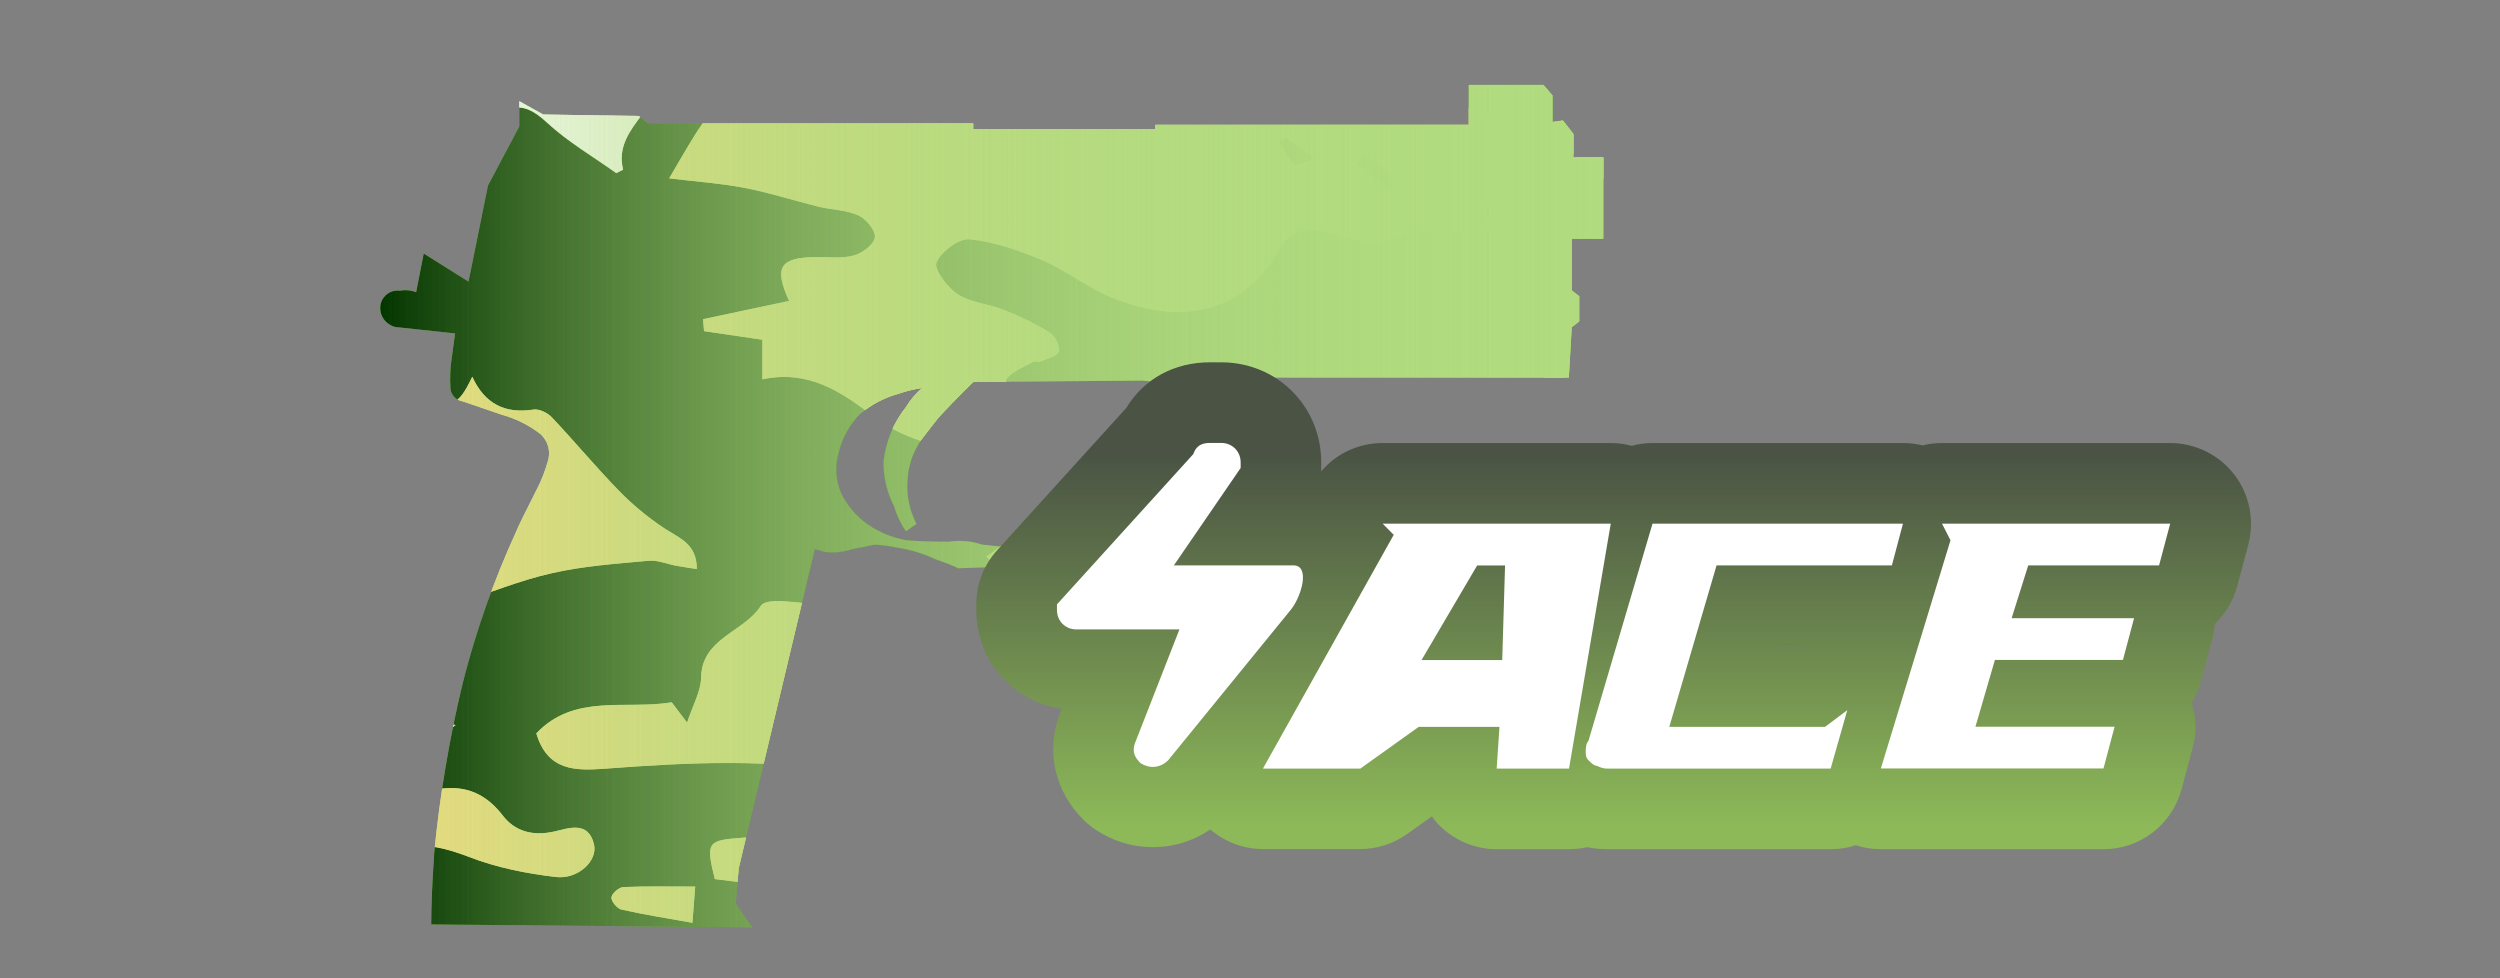 <?xml version="1.0" encoding="utf-8"?>
<!-- Generator: Adobe Illustrator 16.0.0, SVG Export Plug-In . SVG Version: 6.00 Build 0)  -->
<!DOCTYPE svg PUBLIC "-//W3C//DTD SVG 1.1//EN" "http://www.w3.org/Graphics/SVG/1.1/DTD/svg11.dtd">
<svg version="1.1" id="case1" xmlns="http://www.w3.org/2000/svg" xmlns:xlink="http://www.w3.org/1999/xlink" x="0px" y="0px"
	 width="92px" height="36px" viewBox="0 0 92 36" enable-background="new 0 0 92 36" xml:space="preserve">
<rect x="0" y="0" width="92" height="36" fill="#808080" stroke="none"/>
<path id="usp_silencer_off" fill="#B1DB7F" d="M59,8.785h-1.16v1.9l0.277,0.218v0.922l-0.277,0.218l-0.107,1.85H45.26
	c-0.086,0.004-0.165,0.044-0.221,0.109c-0.194,0.161-0.346,0.367-0.441,0.6c-0.145,0.396-0.877,2.171-2.193,5.328
	c-0.113,0.256-0.308,0.467-0.553,0.6c-0.279,0.111-0.577,0.166-0.877,0.162l-5.714,0.22c-0.267-0.129-0.542-0.238-0.825-0.326
	c-0.452-0.217-0.934-0.362-1.429-0.435c-0.271-0.057-0.546-0.094-0.823-0.109c-0.148,0.037-0.42,0.089-0.822,0.165
	c-0.319,0.106-0.657,0.146-0.992,0.106l-0.386-0.106l-2.8,11.746l-0.11,1.3l0.606,0.874L15.87,34.02
	c0-0.688,0.037-1.576,0.111-2.664c0.205-2.088,0.553-4.16,1.043-6.199c0.486-1.926,1.148-3.801,1.976-5.605
	c0.036-0.105,0.293-0.636,0.77-1.576c0.16-0.313,0.288-0.64,0.383-0.978c0.129-0.369,0.021-0.779-0.275-1.034
	c-0.425-0.327-0.91-0.567-1.428-0.707c-0.735-0.255-1.21-0.415-1.429-0.488c-0.225-0.036-0.402-0.21-0.441-0.435
	c-0.03-0.417-0.011-0.837,0.057-1.25l0.11-0.815l-2.034-0.217c-0.136,0.003-0.271-0.036-0.384-0.112
	c-0.24-0.147-0.37-0.421-0.331-0.7c0.051-0.346,0.369-0.588,0.716-0.544c0.201-0.038,0.409-0.019,0.6,0.056l0.279-1.424l1.649,1.035
	l0.715-3.535l1.154-2.175V3.725l0.88,0.489l3.516,0.055l0.331,0.271h11.975v0.219h6.701V4.594h11.539V3.125H56.8l0.33,0.384v0.979
	l0.386-0.055L57.9,4.925v0.868H59 M42.074,14.004l-6.261,0.055c-0.623,0.614-1.064,1.069-1.318,1.36
	c-0.4,0.507-0.623,0.8-0.66,0.871c-0.26,0.408-0.41,0.875-0.436,1.358c-0.029,0.366,0.007,0.734,0.107,1.088
	c0.059,0.187,0.132,0.367,0.219,0.543l-0.384,0.271c-0.198-0.281-0.347-0.595-0.441-0.927c-0.26-0.503-0.392-1.063-0.386-1.629
	c0.078-0.736,0.364-1.434,0.825-2.012c0.161-0.266,0.363-0.505,0.6-0.707c-0.3,0.045-0.595,0.118-0.881,0.217
	c-0.527,0.145-1.015,0.405-1.428,0.762c-0.38,0.392-0.646,0.88-0.769,1.412c-0.15,0.504-0.111,1.045,0.111,1.522
	c0.217,0.433,0.537,0.808,0.932,1.088c0.428,0.302,0.915,0.507,1.429,0.602c0.33,0.033,0.862,0.057,1.593,0.057
	c0.405-0.063,0.819-0.027,1.207,0.105c0.894,0.107,1.794,0.146,2.694,0.109c0.809,0.021,1.618-0.035,2.417-0.164
	c0.496-0.75,0.868-1.575,1.1-2.444l0.825-2.286v-0.332c0.006-0.187-0.032-0.373-0.11-0.543c-0.171-0.156-0.377-0.269-0.601-0.327
	L42.074,14.004z"/>
<g>
	<defs>
		<path id="usp_silencer_off_1_" d="M59,8.785h-1.16v1.9l0.277,0.218v0.922l-0.277,0.218l-0.107,1.85H45.26
			c-0.086,0.004-0.165,0.044-0.221,0.109c-0.194,0.161-0.346,0.367-0.441,0.6c-0.145,0.396-0.877,2.171-2.193,5.328
			c-0.113,0.256-0.308,0.467-0.553,0.6c-0.279,0.111-0.577,0.166-0.877,0.162l-5.714,0.22c-0.267-0.129-0.542-0.238-0.825-0.326
			c-0.452-0.217-0.934-0.362-1.429-0.435c-0.271-0.057-0.546-0.094-0.823-0.109c-0.148,0.037-0.42,0.089-0.822,0.165
			c-0.319,0.106-0.657,0.146-0.992,0.106l-0.386-0.106l-2.8,11.746l-0.11,1.3l0.606,0.874L15.87,34.02
			c0-0.688,0.037-1.576,0.111-2.664c0.205-2.088,0.553-4.16,1.043-6.199c0.486-1.926,1.148-3.801,1.976-5.605
			c0.036-0.105,0.293-0.636,0.77-1.576c0.16-0.313,0.288-0.64,0.383-0.978c0.129-0.369,0.021-0.779-0.275-1.034
			c-0.425-0.327-0.91-0.567-1.428-0.707c-0.735-0.255-1.21-0.415-1.429-0.488c-0.225-0.036-0.402-0.21-0.441-0.435
			c-0.03-0.417-0.011-0.837,0.057-1.25l0.11-0.815l-2.034-0.217c-0.136,0.003-0.271-0.036-0.384-0.112
			c-0.24-0.147-0.37-0.421-0.331-0.7c0.051-0.346,0.369-0.588,0.716-0.544c0.201-0.038,0.409-0.019,0.6,0.056l0.279-1.424
			l1.649,1.035l0.715-3.535l1.154-2.175V3.725l0.88,0.489l3.516,0.055l0.331,0.271h11.975v0.219h6.701V4.594h11.539V3.125H56.8
			l0.33,0.384v0.979l0.386-0.055L57.9,4.925v0.868H59 M42.074,14.004l-6.261,0.055c-0.623,0.614-1.064,1.069-1.318,1.36
			c-0.4,0.507-0.623,0.8-0.66,0.871c-0.26,0.408-0.41,0.875-0.436,1.358c-0.029,0.366,0.007,0.734,0.107,1.088
			c0.059,0.187,0.132,0.367,0.219,0.543l-0.384,0.271c-0.198-0.281-0.347-0.595-0.441-0.927c-0.26-0.503-0.392-1.063-0.386-1.629
			c0.078-0.736,0.364-1.434,0.825-2.012c0.161-0.266,0.363-0.505,0.6-0.707c-0.3,0.045-0.595,0.118-0.881,0.217
			c-0.527,0.145-1.015,0.405-1.428,0.762c-0.38,0.392-0.646,0.88-0.769,1.412c-0.15,0.504-0.111,1.045,0.111,1.522
			c0.217,0.433,0.537,0.808,0.932,1.088c0.428,0.302,0.915,0.507,1.429,0.602c0.33,0.033,0.862,0.057,1.593,0.057
			c0.405-0.063,0.819-0.027,1.207,0.105c0.894,0.107,1.794,0.146,2.694,0.109c0.809,0.021,1.618-0.035,2.417-0.164
			c0.496-0.75,0.868-1.575,1.1-2.444l0.825-2.286v-0.332c0.006-0.187-0.032-0.373-0.11-0.543c-0.171-0.156-0.377-0.269-0.601-0.327
			L42.074,14.004z"/>
	</defs>
	<clipPath id="usp_silencer_off_5_">
		<use xlink:href="#usp_silencer_off_1_"  overflow="visible"/>
	</clipPath>
	<g clip-path="url(#usp_silencer_off_5_)">
		<g>
			<g>
				<g>
					<g>
						<g>
							<g>
								<path fill="#033500" d="M33.608,49.518c-0.508,0-1.016,0-1.523,0c-0.962-0.195-1.925-0.395-3.081-0.629
									c-0.092,0.105-0.316,0.365-0.541,0.629c-4.574,0-9.147,0-13.721,0c-0.277-0.461-0.643-0.895-0.798-1.395
									c-0.098-0.314,0.119-0.727,0.195-1.094c0.338,0.08,0.689,0.127,1.01,0.254c0.158,0.063,0.259,0.271,0.386,0.412
									c0.571,0.633,0.943,0.422,1.261-0.295c-0.311-0.223-0.584-0.416-1.002-0.717c1.415-0.545,1.932-1.512,1.884-2.938
									c-0.012-0.35,0.739-0.859,1.234-1.053c0.57-0.223,1.256-0.123,1.872-0.258c0.819-0.178,1.796-0.027,2.474-1.102
									c-0.479-0.16-0.853-0.352-1.246-0.406c-0.562-0.086-1.154,0-1.7-0.131c-0.363-0.088-0.958-0.449-0.942-0.645
									c0.04-0.475,0.255-1.146,0.616-1.344c1.44-0.781,3.218-0.51,4.385,0.094c1.223,0.633,2.229,0.672,3.375,0.469
									c2.883-0.508,5.544-0.301,7.77,1.896c0.438,0.436,1.043,0.729,1.619,0.979c1.744,0.752,3.928,0.148,5.049-1.34
									c0.693-0.918,0.391-1.805-0.635-2.197c-0.688-0.266-1.624-0.59-1.865-1.145c-0.403-0.924-0.923-1.156-1.8-1.141
									c-1.238,0.021-2.081-0.734-2.223-1.992c-0.083-0.732-0.17-1.486-0.078-2.207c0.042-0.338,0.459-0.689,0.788-0.912
									c0.769-0.525,1.607-0.947,2.382-1.463c1.347-0.9,2.661-1.785,4.336-0.682c0.248,0.164,0.691,0.152,1.006,0.07
									c1.209-0.307,2.404-0.676,3.703-1.051c-0.229-0.479-0.494-1.025-0.773-1.609c-0.295,0-0.58,0-0.863,0
									c0.244-0.264,0.519-0.395,0.781-0.373c0.984,0.094,1.963,0.271,2.947,0.35c0.855,0.068,1.393-0.418,1.557-1.229
									s-0.139-1.512-0.947-1.754c-1.313-0.391-2.096-1.635-3.6-1.877c-0.947-0.152-1.613-0.438-2.251,0.479
									c-0.469-0.502-0.553-0.957,0-1.309c0.238-0.152,0.607-0.131,0.918-0.133c1.082-0.008,2.205,0.279,2.974-0.92
									c0.189-0.293,0.861-0.289,1.318-0.389c0.365-0.082,0.775-0.043,1.102-0.195c0.313-0.146,0.539-0.471,0.805-0.719
									c-0.342-0.145-0.688-0.404-1.029-0.4c-0.563,0.004-1.117,0.207-1.684,0.277c-0.744,0.094-1.334-0.273-1.387-0.973
									c-0.029-0.41,0.346-0.984,0.709-1.25c0.367-0.27,0.941-0.283,1.432-0.35c0.688-0.092,1.387-0.084,2.066-0.197
									c0.635-0.109,0.566-0.539,0.223-0.895c-0.205-0.211-0.545-0.428-0.814-0.416c-1.453,0.066-2.912,0.131-4.346,0.352
									c-0.501,0.078-1.089,0.494-1.371,0.928c-0.66,1.014-1.58,1.43-2.676,1.786c-0.572,0.186-1.188,0.777-1.426,1.342
									c-0.369,0.869-0.902,1.258-1.778,1.273c-0.857,0.018-1.717-0.041-2.569,0.021c-0.284,0.021-0.548,0.313-0.821,0.479
									c0.208,0.188,0.444,0.35,0.62,0.563c0.298,0.359,0.559,0.75,0.835,1.129c-0.34,0.232-0.654,0.553-1.031,0.668
									c-0.299,0.09-0.678-0.051-1.014-0.121c-0.779-0.168-1.541-0.656-2.35-0.037c-0.107,0.084-0.397-0.08-0.605-0.117
									c-0.259-0.045-0.521-0.08-0.782-0.113c-0.611-0.076-1.22-0.186-1.833-0.215c-0.739-0.037-1.92-0.287-2.14,0.055
									c-0.631,0.979-2.167,1.172-2.196,2.641c-0.009,0.504-0.302,1.002-0.514,1.654c-0.221-0.293-0.39-0.516-0.566-0.748
									c-1.682,0.283-3.585-0.338-4.983,1.143c0.414,1.389,1.444,1.379,2.535,1.297c3.097-0.23,6.195-0.389,9.275,0.199
									c0.295,0.057,0.812,0.131,0.828,0.25c0.042,0.32-0.129,0.666-0.223,1.033c-1.355-0.4-2.422-0.15-3.43,0.637
									c-0.36,0.283-0.922,0.395-1.402,0.426c-1.284,0.092-1.357,0.152-1.014,1.52c0.912,0.119,1.868,0.207,2.803,0.398
									c0.162,0.033,0.386,0.551,0.321,0.766c-0.388,1.299-1.201,2.201-2.594,2.477c-0.769,0.152-1.635,0.15-2.28,0.525
									c-1.235,0.713-2.398,0.934-3.748,0.4c-0.56-0.225-1.377-0.475-1.802-0.232c-1.397,0.797-2.364,0.275-3.409-0.623
									c-0.759-0.654-1.69-0.963-2.782-0.574c0.142,0.297,0.245,0.559,0.386,0.797c0.936,1.58,1.397,3.309,1.64,5.111
									c0.197,1.465-0.619,2.27-2.069,1.982c-0.492-0.096-0.987-0.223-1.452-0.41c-0.53-0.213-0.993-0.352-1.438,0.168
									c-0.445,0.52-0.271,0.982,0.04,1.467c0.418,0.66,0.351,1.141-0.516,1.289c0-5.398,0-10.795,0-16.195
									c0.274,0.041,0.631-0.014,0.804,0.141c0.492,0.439,0.927,0.945,1.35,1.455c0.609,0.732,1.355,0.859,2.105,0.363
									c1.206-0.795,2.343-0.602,3.601-0.117c1.011,0.391,2.11,0.611,3.19,0.736c0.821,0.096,1.543-0.6,1.405-1.195
									c-0.212-0.902-0.962-0.588-1.483-0.475c-0.783,0.172-1.433-0.014-1.876-0.592c-0.827-1.076-1.821-1.191-3.026-0.82
									c-0.822,0.256-1.12-0.061-0.977-0.914c0.034-0.199,0.095-0.395,0.194-0.793c-1.685,0.5-2.708-0.389-3.247-1.607
									c-0.453-1.018-1.022-1.393-2.039-1.322c0-1.332,0-2.666,0-4c0.447-0.477,1.054-0.875,0.783-1.734
									c-0.252-0.057-0.518-0.115-0.783-0.172c0-0.762,0-1.525,0-2.287c1.08,0.322,2.161,0.643,3.242,0.965
									c1.556-1.303,2.943-0.736,4.289,0.379c0.088,0.07,0.243,0.059,0.362,0.102c0.737,0.262,0.597,0.875,0.396,1.342
									c-0.194,0.445-0.606,0.576-1.09,0.184c-0.63-0.51-1.324-0.514-2.021-0.063c-1.29,0.834-2.59,1.654-3.941,2.516
									c0.567,0.943,1.036,1.727,1.57,2.617c1.476-1.459,3.063-2.496,5.147-1.098c-0.184-0.313-0.368-0.621-0.626-1.059
									c1.23-0.406,2.372-0.881,3.56-1.148c1.167-0.268,2.378-0.35,3.575-0.461c0.332-0.031,0.68,0.123,1.023,0.186
									c0.229,0.043,0.46,0.074,0.749,0.119c0.007-0.941-0.662-1.143-1.203-1.502c-0.589-0.395-1.149-0.854-1.643-1.359
									c-0.857-0.877-1.644-1.828-2.488-2.721c-0.158-0.168-0.468-0.318-0.678-0.285c-1.035,0.16-1.788-0.199-2.25-1.209
									c-0.527,1.107-0.753,1.168-1.786,0.584c-1.329-0.752-1.544-0.721-2.601,0.393c-0.196,0.207-0.453,0.373-0.593,0.611
									c-0.429,0.732-0.872,0.981-1.644,0.367c-0.343-0.271-0.893-0.283-1.349-0.412c0-3.621,0-7.242,0-10.863
									c0.145,0,0.29,0,0.436,0c1.026-0.648,2.055-1.034,3.216-0.26c0.188,0.127,0.555-0.043,0.834-0.021
									c0.894,0.076,1.832,0.037,2.663,0.313c0.685,0.227,1.166,0.254,1.689-0.229c0.679-0.625,1.227-0.443,1.883,0.166
									c0.768,0.711,1.694,1.248,2.552,1.861c0.084-0.043,0.167-0.084,0.251-0.127c-0.42-1.682,1.833-2.363,1.419-4.178
									c-0.26,0.286-0.438,0.482-0.775,0.855c0.225-0.536,0.354-0.846,0.5-1.19c-0.231-0.163-0.429-0.313-0.637-0.448
									c-1.327-0.854-2.519-1.785-2.664-3.558c-0.019-0.231-0.547-0.481-0.883-0.612c-0.634-0.246-1.341-0.332-1.934-0.645
									c-0.275-0.145-0.51-0.679-0.475-1.006c0.029-0.26,0.483-0.651,0.771-0.671c0.743-0.051,1.497,0.063,2.246,0.125
									c0.716,0.063,1.44,0.253,2.142,0.185c0.696-0.067,1.084-0.688,0.822-1.323c-0.128-0.311-0.77-0.555-1.188-0.568
									c-0.68-0.021-1.366,0.229-2.052,0.252c-0.754,0.026-1.068-0.483-0.832-1.195c0.364-1.102,1.398-1.656,2.675-1.394
									c0.854,0.175,1.696,0.407,2.474,0.597c-0.117,0.303-0.231,0.599-0.344,0.894c0.314,0.102,0.624,0.267,0.945,0.29
									c0.503,0.038,1.039,0.077,1.516-0.054c2.401-0.655,4.633-0.165,6.833,0.832c1.837,0.832,3.785,1.38,5.803,1.265
									c0.995-0.057,1.989-0.526,2.929-0.934c0.266-0.115,0.48-0.688,0.447-1.025c-0.023-0.247-0.484-0.455-0.752-0.678
									c-0.707-0.594-1.511-1.106-2.089-1.805c-0.471-0.568-0.79-0.759-1.327-0.268c0.12,0.234,0.26,0.443,0.318,0.674
									c0.012,0.048-0.27,0.193-0.43,0.259c-0.337,0.139-0.737,0.185-1.016,0.395c-0.644,0.482-1.296,0.47-1.954,0.139
									c-0.848-0.425-1.673-0.894-2.494-1.367c-0.987-0.571-1.044-1.006-0.299-1.836c0.16-0.178,0.263-0.408,0.404-0.631
									c0.622,0.923,1.497,0.918,2.058,0.009c0.358-0.582,0.679-0.997,1.508-0.667c0.335,0.134,1.087-0.065,1.254-0.348
									c0.604-1.024,1.446-1.246,2.544-1.254c1.125-0.007,2.093,0.705,2.382,1.789c0.125,0.479,0.523,1.011,0.951,1.26
									c1.154,0.67,1.188,0.616,0.553,1.909c0.43,0.062,0.83,0.107,1.227,0.177c0.992,0.175,2.05,0.197,2.955,0.584
									c1.07,0.458,1.973,0.448,2.98-0.063c1.096-0.555,2.248-0.997,3.357-1.524c0.711-0.336,1.447-0.663,2.068-1.133
									c0.828-0.628,1.012-1.613,0.58-2.267c0.385-0.178,0.77-0.358,1.156-0.539c-0.391-0.766-0.84-0.685-1.25-0.254
									c-0.166-0.263-0.273-0.624-0.428-0.644c-0.879-0.114-0.75-0.679-0.641-1.26c6.396,0,12.795,0,19.244,0
									c0,4.192,0,8.384,0,12.577c-0.148,0.025-0.33,0.007-0.447,0.083c-0.336,0.216-0.645,0.472-0.969,0.711
									c0.268,0.177,0.523,0.374,0.803,0.524c0.188,0.102,0.41,0.141,0.613,0.207c0,1.715,0,3.43,0,5.146
									c-0.563,0.024-1.137,0.003-1.693,0.086c-0.926,0.14-1.854,0.302-2.754,0.552c-0.248,0.068-0.574,0.492-0.557,0.73
									c0.02,0.246,0.375,0.533,0.646,0.68c0.264,0.139,0.609,0.176,0.916,0.156c1.148-0.078,2.297-0.195,3.439-0.301
									c0,4.701,0,9.402,0,14.104c-0.588-0.174-1.189-0.313-1.768-0.523c-0.529-0.193-1.006-0.559-1.545-0.678
									c-1.086-0.24-2.205-0.344-3.301-0.553c-0.268-0.051-0.502-0.289-0.75-0.441c0.156-0.247,0.25-0.602,0.471-0.717
									c1.045-0.559,2.109-0.477,3.197,0.09c0.357-0.66,0.707-1.311,1.16-2.146c-0.967-0.076-1.744-0.121-2.518-0.203
									c-0.447-0.047-0.926-0.08-1.334-0.254c-1.074-0.463-1.17-0.449-1.67,0.861c-0.781-0.414-1.557-0.783-2.287-1.223
									c-0.723-0.436-1.4-0.941-1.984-1.338c-0.063,0.479,0,1.012-0.229,1.336c-0.146,0.209-0.727,0.148-1.107,0.146
									c-0.17-0.002-0.334-0.176-0.512-0.24c-0.926-0.336-1.854-0.662-2.783-0.99c-0.066,0.133-0.133,0.266-0.195,0.398
									c0.41,0.303,0.814,0.617,1.234,0.91c0.725,0.504,1.582,0.887,2.152,1.525c0.594,0.662,0.906,1.582,2.088,1.477
									c-0.471,0.135-0.916,0.182-1.246,0.012c-1.148-0.596-2.244-1.291-3.393-1.889c-0.297-0.152-0.721-0.16-1.059-0.092
									c-0.58,0.117-0.67-0.094-0.6-0.602c0.105-0.756-0.297-0.756-0.896-0.527c0.479,0.705,0.246,1.053-0.5,1.191
									c-0.496,0.094-1.037,0.164-1.453,0.414c-0.352,0.211-0.834,0.746-0.766,1.004c0.201,0.743,0.496,1.588,1.039,2.077
									c0.73,0.654,0.645,1.121,0.133,1.746l0.023-0.021c-0.545,0.68-1.246,0.885-2.105,0.82c-0.303-0.023-0.627,0.281-0.943,0.434
									c0.27,0.27,0.494,0.654,0.818,0.777c0.395,0.148,0.875,0.109,1.314,0.094c1.383-0.047,2.475,0.615,3.65,1.379
									c-0.906,0.771-1.729,1.469-2.545,2.166c0.059,0.08,0.111,0.16,0.168,0.24c1.334-0.107,2.328,0.605,3.232,1.402
									c1.387,1.215,2.924,1.787,4.781,1.676c0.641-0.037,1.336,0.246,1.945,0.523c0.859,0.391,2.674,0.027,3.326-0.643
									c0.342-0.35,0.879-0.568,1.369-0.707c0.512-0.141,1.078-0.063,1.604-0.164c1.334-0.25,1.693-0.824,1.598-2.193
									c-0.023-0.354,0.189-1,0.4-1.051c1.186-0.283,1.396-1.148,1.525-2.139c0.049-0.365,0.168-0.721,0.25-1.08
									c0,1.268,0,2.541,0,3.811c-0.936,0.189-1.506,0.752-1.703,1.689c-0.111,0.525-0.238,1.047-0.326,1.576
									c-0.188,1.141-0.477,2.219-1.449,2.982c-0.191,0.15-0.445,0.418-0.422,0.604c0.053,0.453,0.197,0.914,0.418,1.314
									c0.084,0.154,0.617,0.273,0.686,0.191c0.266-0.314,0.479-0.701,0.602-1.096c0.063-0.205-0.139-0.479-0.162-0.725
									c-0.111-1.066,0.229-1.422,1.309-1.492c0.357-0.023,0.701-0.184,1.053-0.281c0,5.465,0,10.928,0,16.389
									c-1,0.254-1.266-0.564-1.713-1.154c-0.252-0.332-0.637-0.9-0.867-0.855c-0.967,0.174-1.9,0.527-2.828,0.861
									c-0.123,0.045-0.146,0.357-0.213,0.539c0.441,0.09,0.814,0.139,1.168,0.254c0.73,0.236,1.385,0.809,1.057,1.516
									c-0.4,0.855-0.139,1.646-0.219,2.463c-5.148,0-10.291,0-15.439,0c0.652-0.342,1.275-0.887,1.963-0.986
									c1.43-0.207,2.895-0.199,4.342-0.238c1.324-0.035,2.348-0.668,3.57-1.609c-1.307,0.117-2.146-0.041-2.205-1.344
									c-0.01-0.199-0.42-0.451-0.689-0.551c-0.469-0.17-0.975-0.326-1.467-0.338c-0.627-0.018-0.66-0.352-0.604-0.811
									c0.084-0.695,0.607-0.881,1.166-0.854c0.973,0.053,1.957,0.127,2.908,0.313c2.082,0.412,3.197-0.162,3.566-2.074
									c-0.563-0.137-1.137-0.266-1.705-0.408c-0.426-0.104-0.906-0.137-1.252-0.367c-0.684-0.453-1.289-1.021-1.795-1.438
									c0.123-0.48,0.537-1.154,0.352-1.539c-0.336-0.699-1.063-0.393-1.678-0.125c0.178,0.391,0.336,0.738,0.607,1.344
									c-0.627-0.1-1.053-0.07-1.379-0.234c-1.105-0.561-1.094-0.584-1.563,0.631c-0.709,1.826-1.469,2.346-3.344,2.314
									c-0.824-0.01-1.65-0.033-2.477,0.01c-0.563,0.027-1.135,0.104-1.67,0.262c-0.918,0.279-1.104,0.932-0.561,1.729
									c0.178,0.254,0.352,0.512,0.617,0.896c-0.855,0.197-1.584,0.416-2.328,0.527c-0.791,0.117-1.314,0.361-1.225,1.313
									c0.072,0.748-0.41,0.963-1.086,0.969c-0.766,0.014-0.941-0.428-0.83-1.041c0.092-0.514,0.297-1.006,0.436-1.508
									c0.135-0.496,0.248-0.996,0.434-1.734c-0.566,0.223-0.807,0.291-1.02,0.41c-1.273,0.709-2.57,1.127-4.083,0.828
									c-1.02-0.199-1.379,0.33-1.105,1.359c0.057,0.217,0.113,0.434,0.205,0.635c0.375,0.826,0.037,1.283-0.775,1.438
									c-0.395,0.076-0.809,0.037-1.216,0.059c-0.868,0.041-1.735,0.104-2.604,0.125c-0.347,0.006-0.695-0.09-1.042-0.139
									c-0.506,0.07-1.451,0.322-1.476,0.646C35.366,49.268,34.367,49.197,33.608,49.518z M49.049,1.963
									c-0.506-0.013-1.012-0.015-1.518-0.039c-1.125-0.052-2.171,0.039-2.435,1.039c-0.734,0.209-1.301,0.231-1.688,0.507
									c-0.969,0.688-1.979,0.949-3.136,0.705c-0.494-0.104-0.998-0.163-1.499-0.225c-2.19-0.269-4.439-0.16-6.527-1.094
									c-0.346-0.154-0.873-0.158-1.218-0.009C29.911,3.333,28.894,3,27.834,2.682c-0.506-0.151-0.937-0.043-1.19,0.595
									c-0.238,0.6-0.706,1.104-1.054,1.664c-0.351,0.563-0.678,1.141-0.965,1.625c1.021,0.123,1.914,0.184,2.786,0.352
									c0.915,0.176,1.805,0.469,2.711,0.689c0.487,0.119,1.021,0.119,1.464,0.32c0.286,0.131,0.643,0.561,0.61,0.809
									c-0.033,0.26-0.462,0.584-0.775,0.668c-0.445,0.121-0.942,0.053-1.417,0.061c-1.293,0.018-1.536,0.359-0.964,1.611
									c-1.077,0.229-2.122,0.451-3.167,0.672c0.012,0.146,0.023,0.293,0.035,0.439c0.689,0.102,1.377,0.203,2.148,0.316
									c0,0.447,0,0.898,0,1.457c1.685-0.359,2.899,0.451,4.072,1.357c1.288,0.993,2.804,1.208,4.359,1.44
									c2.12,0.313,3.654-1.241,5.563-1.573c0.5-0.086,0.439-0.631,0.047-0.861c-0.291-0.17-0.738-0.236-1.063-0.152
									c-0.888,0.23-1.731,0.631-2.621,0.83c-0.349,0.078-0.818-0.139-1.154-0.35c-0.167-0.105-0.301-0.623-0.204-0.73
									c0.246-0.27,0.627-0.42,0.963-0.602c0.074-0.041,0.2,0.02,0.28-0.016c0.242-0.105,0.632-0.201,0.67-0.367
									c0.045-0.203-0.144-0.572-0.34-0.695c-0.529-0.332-1.103-0.604-1.684-0.834c-0.556-0.223-1.21-0.262-1.695-0.572
									c-0.384-0.248-0.892-0.92-0.786-1.172c0.167-0.404,0.825-0.898,1.224-0.855c0.917,0.094,1.833,0.414,2.692,0.781
									c0.869,0.371,1.632,0.992,2.504,1.35c2.479,1.021,4.795,0.662,6.135-1.666c0.424-0.736,0.879-0.9,1.582-0.779
									c0.361,0.063,0.707,0.219,1.068,0.287c0.451,0.086,1.035,0.332,1.35,0.146c1.016-0.594,2.104-0.301,3.139-0.48
									c0.754-0.129,1.463-0.514,2.191-0.785c-0.037-0.125-0.074-0.25-0.111-0.375c-0.668-0.248-1.242,1.307-1.852,0.395
									c0.9-0.656,1.777-1.289,2.643-1.934c0.416-0.309,0.725-0.447,1.037,0.176c0.148,0.293,0.557,0.553,0.895,0.643
									c1.551,0.408,3.082,0.701,4.182,2.137c0.686,0.893,1.877,1.139,3.025,0.977c1-0.141,1.98-0.436,2.98-0.572
									C69.943,9,69.703,8.363,69.803,7.935c0.021-0.092-0.479-0.426-0.754-0.447c-0.789-0.064-1.588,0.004-2.383-0.033
									c-1.992-0.094-2.771-1.459-1.84-3.191c0.123-0.23,0.23-0.471,0.379-0.766c-1.795-0.19-3.836,0.604-4.65-1.705
									c-0.336,0-0.615,0-0.912,0c-0.229,0.805-0.461,1.609-0.689,2.416c-0.367,1.293-1.566,0.43-2.271,0.865
									c-0.145,0.09-0.383,0.086-0.561,0.041c-0.357-0.092-0.826-0.137-1.027-0.381c-0.76-0.929-1.617-1.064-2.703-0.662
									c-0.543,0.199-1.42-0.597-1.135-0.887c0.955-0.97,0.83-1.952,0.338-3.031c-0.037-0.082,0.025-0.207,0.055-0.39
									c-0.402,0.033-0.844-0.063-0.996,0.104c-0.592,0.653-1.092,1.392-1.625,2.098L49.049,1.963z M54.969-6.516
									c-0.682,0.318-1.137,0.673-1.625,0.724c-0.732,0.075-1.266,0.238-1.24,1.075c0.027,0.798,0.287,1.363,1.26,1.466
									c0.43,0.046,1.137,0.504,1.158,0.816c0.057,0.758,0.395,1.201,0.908,1.67c0.801,0.733,0.748,1.092-0.121,1.713
									c0.863,0.486,1.799,0.605,2.797,0.184c1.779-0.754,3.553-1.047,5.434-0.354c0.348,0.127,1.086,0.026,1.203-0.199
									c0.754-1.441,1.928-1.86,3.469-1.901c1.078-0.028,2.139-0.46,3.223-0.592c0.9-0.109,1.117-0.349,1.012-1.276
									c-0.035-0.313,0.189-0.687,0.379-0.982c0.133-0.21,0.396-0.336,0.924-0.75c-2.229-0.091-3.219-1.008-2.73-3.094
									c-0.506-0.036-0.91-0.009-1.281-0.109c-0.391-0.107-0.961-0.252-1.072-0.531c-0.277-0.722-0.797-0.668-1.375-0.731
									c-0.742-0.081-1.477-0.269-2.301-0.428c-0.607,0.425-1.408,0.982-2.205,1.546c-0.592,0.42-1.195,0.829-1.756,1.29
									c-0.164,0.136-0.33,0.506-0.26,0.643c0.107,0.203,0.424,0.403,0.656,0.414c0.596,0.026,1.225,0.037,1.795-0.109
									c1.627-0.415,3.135-0.101,4.564,0.666c0.285,0.152,0.631,0.584,0.596,0.835c-0.043,0.281-0.451,0.594-0.768,0.723
									c-0.363,0.151-0.807,0.16-1.213,0.153c-1.283-0.019-2.258,0.415-2.883,1.619c-0.193,0.376-0.643,0.747-1.047,0.868
									c-1.471,0.438-2.984,0.576-4.479,0.105c-0.271-0.086-0.607-0.527-0.605-0.802c0.012-1.422,0.049-1.438-1.34-1.812
									c-0.766-0.205-1.109-0.668-1.078-1.449C54.984-5.584,54.969-6.042,54.969-6.516z M55.963,34.037
									c-1.094,0.328-2.223,0.656-3.348,1.006c-0.391,0.125-0.777,0.277-1.137,0.473c-1.191,0.664-1.395,0.672-2.201-0.41
									c-0.52-0.693-1.145-0.955-1.971-0.859c-0.406,0.045-0.82,0.061-1.23,0.104c-0.748,0.08-1.336-0.143-1.57-0.904
									c-0.248-0.801,0.074-1.393,0.848-1.656c0.715-0.242,1.451-0.443,2.195-0.561c1.594-0.244,3.205-0.387,4.795-0.65
									c0.471-0.078,1.055-0.338,0.844-1.023c-0.211-0.693-0.771-0.457-1.273-0.387c-1.051,0.148-2.105,0.254-3.158,0.391
									c-0.139,0.02-0.266,0.125-0.402,0.18c-0.447,0.188-0.885,0.484-1.348,0.533c-0.875,0.088-1.763,0.014-2.646,0.041
									c-1.916,0.053-2.422,0.582-2.723,1.832c0.205,0.082,0.422,0.139,0.611,0.246c0.299,0.168,0.85,0.438,0.822,0.539
									c-0.105,0.387-0.355,0.762-0.631,1.07c-0.201,0.227-0.559,0.307-0.789,0.514c-0.275,0.252-0.49,0.568-0.856,1.008
									c0.538,0.096,0.807,0.176,1.081,0.186c1.588,0.057,2.793,0.77,3.838,1.963c1.089,1.244,2.292,1.459,3.63,0.484
									c1.539-1.115,3.189-1.373,5.004-1.439c1.102-0.041,2.188-0.455,3.281-0.699c-0.018-0.115-0.031-0.227-0.047-0.344
									c-0.469-0.121-1.09-0.107-1.365-0.408C55.943,34.963,56.014,34.348,55.963,34.037z M46.381-2.105
									c-0.094-0.026-0.293-0.112-0.5-0.134c-1.975-0.204-3.955-0.385-5.931-0.598c-0.874-0.094-1.737-0.291-2.612-0.362
									c-1.115-0.091-2.167,0.135-2.887,1.085c-0.594,0.786-0.159,1.756,0.794,1.799c0.215,0.01,0.487-0.346,0.652-0.292
									c0.764,0.249,1.595,0.457,2.225,0.92c0.993,0.729,1.928,0.661,2.925,0.183C42.829-0.357,44.596-1.233,46.381-2.105z
									 M71.336,42.727c1.109-1.779,1.115-2.172-0.072-3.449c-0.236-0.26-0.793-0.549-0.984-0.439
									c-0.314,0.176-0.59,0.66-0.621,1.033C69.547,41.146,70.287,41.992,71.336,42.727z M25.584,32.627
									c-0.916,0-1.785-0.02-2.649,0.018c-0.16,0.008-0.423,0.24-0.432,0.383c-0.01,0.146,0.21,0.412,0.371,0.445
									c0.841,0.189,1.696,0.324,2.607,0.486C25.521,33.434,25.55,33.072,25.584,32.627z M63.723-13.498
									c0.305,0.132,0.637,0.373,0.99,0.41c0.533,0.055,1.104,0.043,1.611-0.099c0.176-0.05,0.221-0.571,0.326-0.877
									c-0.314-0.049-0.658-0.198-0.943-0.126C65.047-14.022,64.412-13.747,63.723-13.498z M56.576,33.135
									c0.184,0.609,0.275,1.18,0.535,1.658c0.139,0.26,0.656,0.564,0.844,0.484c0.453-0.197,0.387-1.646-0.025-2.174
									C57.453,32.498,57.01,32.801,56.576,33.135z M16.764,26.682c-0.72-0.16-1.221-0.268-1.855-0.41
									C15.434,27.535,15.639,27.588,16.764,26.682z"/>
								<path fill="#EADA7F" d="M9.407,45.895c0.866-0.15,0.934-0.629,0.516-1.289c-0.311-0.484-0.485-0.949-0.04-1.467
									c0.445-0.52,0.908-0.381,1.438-0.168c0.464,0.188,0.959,0.314,1.452,0.408c1.45,0.287,2.266-0.518,2.069-1.98
									c-0.242-1.805-0.704-3.531-1.64-5.111c-0.142-0.24-0.244-0.502-0.386-0.799c1.091-0.389,2.022-0.08,2.782,0.576
									c1.045,0.896,2.012,1.42,3.409,0.623c0.425-0.242,1.243,0.008,1.802,0.23c1.35,0.533,2.513,0.314,3.748-0.4
									c0.645-0.375,1.511-0.373,2.28-0.523c1.393-0.275,2.206-1.178,2.594-2.479c0.064-0.215-0.159-0.732-0.321-0.766
									c-0.935-0.191-1.892-0.279-2.803-0.398c-0.343-1.367-0.27-1.426,1.014-1.52c0.48-0.031,1.042-0.141,1.402-0.424
									c1.008-0.789,2.075-1.037,3.43-0.639c0.094-0.365,0.265-0.713,0.223-1.033c-0.016-0.119-0.533-0.189-0.828-0.248
									c-3.08-0.588-6.178-0.432-9.275-0.199c-1.091,0.082-2.122,0.092-2.535-1.297c1.398-1.482,3.302-0.859,4.983-1.143
									c0.176,0.232,0.345,0.453,0.566,0.746c0.212-0.652,0.505-1.148,0.514-1.652c0.029-1.469,1.564-1.662,2.196-2.641
									c0.22-0.342,1.401-0.092,2.14-0.057c0.613,0.029,1.223,0.141,1.833,0.217c0.261,0.031,0.523,0.066,0.782,0.113
									c0.208,0.035,0.498,0.199,0.605,0.115c0.81-0.619,1.571-0.129,2.35,0.037c0.336,0.07,0.715,0.213,1.014,0.121
									c0.377-0.115,0.691-0.436,1.031-0.668c-0.276-0.377-0.537-0.768-0.835-1.129c-0.176-0.211-0.412-0.375-0.62-0.561
									c0.273-0.168,0.537-0.459,0.821-0.479c0.853-0.063,1.712-0.006,2.569-0.021c0.876-0.016,1.408-0.404,1.777-1.275
									c0.238-0.563,0.855-1.156,1.428-1.342c1.094-0.354,2.016-0.771,2.674-1.786c0.281-0.434,0.869-0.85,1.371-0.928
									c1.436-0.219,2.895-0.285,4.348-0.35c0.268-0.012,0.609,0.203,0.814,0.416c0.344,0.354,0.412,0.785-0.223,0.893
									c-0.682,0.115-1.379,0.105-2.066,0.199c-0.49,0.064-1.064,0.08-1.434,0.35c-0.363,0.266-0.738,0.84-0.707,1.25
									c0.051,0.699,0.641,1.066,1.385,0.973c0.566-0.072,1.123-0.273,1.686-0.277c0.342-0.004,0.686,0.256,1.027,0.4
									c-0.264,0.246-0.492,0.572-0.805,0.717c-0.324,0.154-0.736,0.113-1.1,0.195c-0.457,0.102-1.129,0.098-1.318,0.389
									c-0.77,1.199-1.895,0.914-2.974,0.92c-0.311,0.002-0.68-0.018-0.918,0.133c-0.555,0.352-0.469,0.807,0,1.309
									c0.639-0.914,1.303-0.629,2.251-0.477c1.504,0.24,2.287,1.486,3.6,1.877c0.809,0.242,1.109,0.943,0.947,1.752
									c-0.166,0.811-0.701,1.299-1.557,1.23c-0.984-0.078-1.963-0.256-2.947-0.35c-0.264-0.023-0.539,0.107-0.783,0.373
									c0.285,0,0.57,0,0.863,0c0.281,0.582,0.545,1.133,0.773,1.607c-1.299,0.375-2.492,0.746-3.701,1.053
									c-0.316,0.082-0.76,0.094-1.008-0.07c-1.676-1.104-2.989-0.219-4.335,0.682c-0.774,0.514-1.613,0.938-2.382,1.461
									c-0.329,0.223-0.746,0.576-0.788,0.914c-0.093,0.719-0.005,1.475,0.078,2.207c0.142,1.258,0.984,2.014,2.223,1.992
									c0.877-0.018,1.397,0.217,1.8,1.141c0.241,0.555,1.177,0.879,1.864,1.143c1.025,0.396,1.328,1.281,0.635,2.199
									c-1.121,1.488-3.304,2.092-5.048,1.34c-0.576-0.25-1.181-0.547-1.619-0.98c-2.226-2.197-4.887-2.402-7.77-1.895
									c-1.146,0.203-2.152,0.164-3.375-0.469c-1.167-0.604-2.945-0.877-4.385-0.094c-0.361,0.197-0.576,0.869-0.616,1.342
									c-0.016,0.195,0.579,0.559,0.942,0.645c0.546,0.131,1.139,0.045,1.7,0.131c0.394,0.059,0.768,0.246,1.246,0.408
									c-0.678,1.072-1.654,0.922-2.474,1.1c-0.616,0.137-1.302,0.035-1.872,0.258c-0.495,0.191-1.246,0.705-1.234,1.055
									c0.047,1.426-0.469,2.393-1.884,2.938c0.418,0.299,0.691,0.492,1.002,0.715c-0.317,0.717-0.689,0.928-1.261,0.295
									c-0.127-0.143-0.228-0.35-0.386-0.412c-0.32-0.127-0.672-0.174-1.01-0.254c-0.076,0.367-0.292,0.777-0.195,1.094
									c0.155,0.5,0.521,0.934,0.798,1.395c-1.779,0-3.558,0-5.336,0C9.407,48.311,9.407,47.104,9.407,45.895z M40.345,22.168
									c-0.969,0.389-1.766,0.707-2.677,1.074C38.934,23.889,39.912,23.537,40.345,22.168z M33.232,36.176
									c-0.262-0.234-0.507-0.641-0.769-0.652c-0.402-0.016-0.843,0.195-1.202,0.412c-0.077,0.047,0.081,0.779,0.208,0.805
									C32.092,36.861,32.79,37.006,33.232,36.176z M24.649,38.609c0.884-0.398,1.426-0.645,1.968-0.891
									c-0.03-0.139-0.061-0.275-0.09-0.418c-0.597,0.051-1.203,0.063-1.78,0.193C24.653,37.518,24.687,38.094,24.649,38.609z"/>
								<path fill="#FFFFFF" d="M56.285-16.61c-0.109,0.581-0.238,1.146,0.641,1.26c0.152,0.021,0.26,0.381,0.426,0.644
									c0.412-0.431,0.861-0.512,1.25,0.254c-0.389,0.181-0.77,0.361-1.154,0.539c0.43,0.653,0.248,1.638-0.58,2.267
									c-0.621,0.47-1.357,0.797-2.068,1.133c-1.111,0.528-2.262,0.97-3.357,1.524c-1.008,0.511-1.91,0.521-2.98,0.063
									c-0.904-0.387-1.962-0.409-2.955-0.584c-0.396-0.07-0.795-0.116-1.227-0.177c0.633-1.293,0.602-1.239-0.553-1.909
									c-0.426-0.249-0.826-0.781-0.951-1.26c-0.289-1.083-1.258-1.796-2.382-1.789c-1.098,0.008-1.939,0.229-2.544,1.254
									c-0.167,0.282-0.919,0.482-1.254,0.348c-0.829-0.33-1.15,0.085-1.508,0.667c-0.561,0.91-1.436,0.914-2.058-0.009
									c-0.141,0.224-0.244,0.453-0.404,0.631c-0.745,0.831-0.688,1.266,0.299,1.836c0.821,0.473,1.646,0.942,2.494,1.367
									c0.658,0.331,1.31,0.343,1.954-0.139c0.279-0.209,0.679-0.255,1.016-0.394c0.16-0.066,0.442-0.211,0.43-0.259
									c-0.058-0.23-0.198-0.44-0.318-0.674c0.537-0.491,0.856-0.3,1.327,0.268c0.578,0.699,1.382,1.211,2.089,1.805
									c0.268,0.224,0.729,0.431,0.752,0.678c0.033,0.338-0.184,0.911-0.447,1.025c-0.939,0.408-1.934,0.877-2.929,0.934
									c-2.018,0.115-3.965-0.434-5.803-1.265c-2.2-0.997-4.432-1.487-6.833-0.832c-0.477,0.131-1.013,0.092-1.516,0.054
									c-0.321-0.023-0.63-0.188-0.945-0.29c0.113-0.295,0.228-0.591,0.344-0.894c-0.778-0.189-1.62-0.421-2.474-0.597
									c-1.277-0.263-2.312,0.292-2.675,1.394c-0.236,0.711,0.078,1.222,0.832,1.195c0.687-0.024,1.372-0.275,2.052-0.252
									c0.418,0.014,1.061,0.258,1.188,0.568c0.262,0.635-0.126,1.255-0.822,1.323c-0.701,0.068-1.426-0.123-2.142-0.185
									c-0.749-0.063-1.503-0.176-2.246-0.125c-0.287,0.021-0.742,0.411-0.771,0.671c-0.035,0.327,0.2,0.862,0.475,1.006
									c0.593,0.313,1.3,0.398,1.934,0.646c0.336,0.129,0.865,0.381,0.883,0.611c0.145,1.771,1.337,2.704,2.664,3.559
									c0.208,0.135,0.406,0.284,0.637,0.447c-0.146,0.346-0.275,0.655-0.5,1.189c0.338-0.372,0.516-0.568,0.775-0.855
									c0.414,1.814-1.839,2.498-1.419,4.18c-0.084,0.041-0.167,0.084-0.251,0.125c-0.858-0.613-1.784-1.15-2.552-1.861
									c-0.656-0.608-1.204-0.79-1.883-0.166c-0.523,0.482-1.004,0.457-1.689,0.23c-0.831-0.277-1.769-0.236-2.663-0.314
									c-0.279-0.021-0.646,0.148-0.834,0.021c-1.161-0.775-2.19-0.389-3.216,0.26c0.245-0.459,0.489-0.918,0.794-1.488
									c-0.311-0.105-0.771-0.262-1.23-0.415c0-0.636,0-1.271,0-1.906c1.02-0.017,2.089,0.06,2.375-1.339
									c0.372,0.166,0.684,0.413,1.002,0.42c0.399,0.01,0.803-0.175,1.205-0.275c-0.122-0.397-0.128-1.004-0.388-1.146
									c-0.483-0.262-1.111-0.28-1.684-0.346c-0.365-0.043-0.739,0.016-1.109,0.021C9.771-1.924,9.87-2.953,9.409-3.465
									c0-0.19,0-0.382,0-0.572c1.019,0.421,2.038,0.84,3.063,1.264c0.009-0.051-0.007-0.199,0.06-0.275
									c0.928-1.054,0.887-1.004-0.264-1.917c-0.54-0.428-0.88-1.108-1.397-1.79c1.067-0.228,1.83-0.389,2.59-0.551
									c-0.022-0.111-0.046-0.222-0.069-0.334c-0.823,0.059-1.646,0.117-2.468,0.175c-0.35-1.056-0.699-2.112-1.07-3.228
									c0.903,0,1.909,0.61,2.593-0.463c-0.321-0.402-0.785-0.74-0.902-1.173c-0.392-1.452-0.721-1.789-2.136-1.808
									c0-0.825,0-1.652,0-2.478c1.27,0,2.541,0,3.811,0c0.508,0.521,1.016,1.042,1.523,1.563c0.078-0.066,0.155-0.133,0.234-0.199
									c0.03-0.261,0.062-0.522,0.094-0.804c1.272,0.56,2.481,0.924,3.68,0c0.26,0.309,0.473,0.697,0.8,0.893
									c0.168,0.101,0.541-0.144,0.823-0.231c-0.009-0.106-0.018-0.213-0.027-0.319c-0.539-0.107-1.079-0.214-1.618-0.32
									c0.499-0.024,1.149-0.259,1.469-0.031c0.839,0.6,1.602,0.935,2.66,0.283c-0.154,0.474-0.349,0.911-0.646,0.997
									c-0.595,0.172-1.245,0.138-1.87,0.215c-0.49,0.06-0.976,0.16-1.463,0.242c0.021,0.094,0.044,0.188,0.066,0.281
									c1.757,0.277,3.468,0.332,4.779-1.254c0.746,1.263,1.767,1.687,3.032,1.647c-0.011,0.78,0.471,0.586,0.934,0.511
									c0.744-0.121,1.638-0.663,2.072,0.639c0.03-0.389-0.009-0.778-0.212-0.908c-0.977-0.621-0.618-1.967-1.479-2.642
									c-0.049-0.038,0.129-0.367,0.202-0.56c1.334,0,2.668,0,4.002,0c0.258,0.668,0.447,1.379,0.81,1.987
									c0.152,0.256,0.672,0.293,1.024,0.429c0.006-0.373,0.083-0.76,0.003-1.113c-0.102-0.449-0.329-0.87-0.503-1.303
									c1.081,0,2.161,0,3.24,0c0.632,0.967,1.083,0.967,1.715,0c3.621,0,7.242,0,10.862,0c0.084,0.833-0.525,0.895-1.098,0.954
									c-0.879,0.09-1.768,0.117-2.646,0.218c-0.799,0.093-1.449,0.863-1.316,1.585c0.137,0.748,0.484,1.23,1.42,1.069
									c0.98-0.171,1.841,0.215,2.626,0.838c1.162,0.923,1.922,0.934,3.047-0.03c0.871-0.746,1.773-1.007,2.889-0.718
									c0.951,0.245,1.762,0.009,2.186-0.92c-1.49-1.444-3.293-1.737-5.268-1.445c-0.234,0.035-0.506-0.161-0.76-0.25
									c0.568-0.296,1.105-0.333,1.613-0.479c0.83-0.237,1.637-0.545,2.455-0.824C55.141-16.61,55.713-16.61,56.285-16.61z
									 M30.262-10.525c-1.775,0.048-3.104,0.877-4.44,1.688C27.364-9.066,29.108-8.71,30.262-10.525z M22.829-13.49
									c0.033,0.108,0.067,0.215,0.101,0.323c0.631,0.195,1.208,0.264,1.403-0.805C23.773-13.792,23.301-13.642,22.829-13.49z
									 M17.087-2.143c0.051-0.144,0.103-0.287,0.154-0.43c-0.4-0.159-0.8-0.316-1.2-0.475c-0.048,0.111-0.097,0.225-0.146,0.338
									C16.292-2.521,16.689-2.333,17.087-2.143z M20.333-1.743c0.001-0.077,0.002-0.153,0.003-0.229c-0.511,0-1.022,0-1.532,0
									c0.003,0.104,0.007,0.204,0.01,0.307C19.322-1.692,19.828-1.717,20.333-1.743z"/>
								<path fill="#EADA7F" d="M75.529,20.934c-0.082,0.357-0.201,0.715-0.25,1.08c-0.129,0.99-0.34,1.855-1.525,2.139
									c-0.211,0.051-0.426,0.695-0.4,1.051c0.098,1.369-0.264,1.943-1.598,2.193c-0.523,0.1-1.094,0.021-1.604,0.164
									c-0.49,0.137-1.027,0.355-1.369,0.707c-0.652,0.67-2.467,1.031-3.326,0.643c-0.609-0.279-1.307-0.561-1.945-0.523
									c-1.857,0.111-3.395-0.461-4.779-1.678c-0.906-0.795-1.9-1.51-3.234-1.4c-0.055-0.08-0.109-0.16-0.168-0.24
									c0.818-0.697,1.639-1.395,2.545-2.166c-1.176-0.764-2.268-1.428-3.65-1.379c-0.439,0.016-0.92,0.055-1.314-0.094
									c-0.324-0.123-0.549-0.508-0.818-0.777c0.316-0.154,0.643-0.457,0.943-0.434c0.863,0.064,1.561-0.141,2.105-0.82
									c0.215,0.973,0.418,1.07,1.559,0.605c-0.6-0.221-1.09-0.402-1.582-0.582c0.514-0.625,0.598-1.094-0.131-1.746
									c-0.543-0.488-0.84-1.334-1.039-2.077c-0.07-0.26,0.412-0.793,0.764-1.004c0.416-0.252,0.957-0.322,1.453-0.414
									c0.746-0.141,0.979-0.486,0.5-1.191c0.602-0.23,1.004-0.23,0.896,0.525c-0.07,0.508,0.02,0.719,0.6,0.602
									c0.338-0.066,0.764-0.061,1.059,0.094c1.146,0.596,2.242,1.293,3.393,1.887c0.332,0.172,0.775,0.125,1.248-0.01
									c-1.184,0.105-1.496-0.814-2.09-1.477c-0.57-0.641-1.43-1.021-2.152-1.527c-0.42-0.291-0.824-0.605-1.234-0.91
									c0.064-0.133,0.129-0.266,0.195-0.398c0.93,0.33,1.857,0.654,2.783,0.99c0.178,0.064,0.342,0.24,0.512,0.24
									c0.383,0.002,0.961,0.064,1.107-0.145c0.229-0.326,0.164-0.857,0.229-1.338c0.584,0.396,1.264,0.904,1.984,1.34
									c0.73,0.438,1.506,0.807,2.287,1.221c0.5-1.311,0.596-1.322,1.672-0.861c0.406,0.176,0.885,0.209,1.334,0.256
									c0.771,0.082,1.549,0.127,2.516,0.201c-0.453,0.836-0.803,1.486-1.16,2.146c-1.088-0.564-2.15-0.646-3.197-0.09
									c-0.221,0.117-0.313,0.473-0.471,0.719c0.248,0.15,0.482,0.389,0.75,0.439c1.096,0.209,2.215,0.313,3.301,0.555
									c0.539,0.119,1.016,0.484,1.545,0.678c0.576,0.211,1.18,0.35,1.768,0.521C75.529,19.408,75.529,20.17,75.529,20.934z
									 M56.379,18.824c0.904,0.402,1.248,0.295,1.318-0.402c0.057-0.566,0.117-1.135,0.205-1.98
									c-0.291,0.566-0.445,0.945-0.666,1.281C56.98,18.107,56.668,18.457,56.379,18.824z M68.25,21.102
									c0.822-0.375,0.971-0.926,0.645-1.771c-0.273-0.715-0.473-0.828-1.266-0.574C68.703,19.262,68.717,20.057,68.25,21.102z
									 M68.902,17.1c-0.139,0.129-0.275,0.262-0.412,0.392c0.293,0.288,0.582,0.573,0.873,0.86
									c0.119-0.123,0.354-0.338,0.342-0.354C69.455,17.686,69.176,17.395,68.902,17.1z M70.805,22.074
									c-0.625-0.883-1.086-0.963-1.729-0.357C69.631,21.83,70.162,21.939,70.805,22.074z"/>
								<path fill="#FFFFFF" d="M33.608,49.518c0.759-0.32,1.758-0.25,1.855-1.533c0.024-0.322,0.97-0.574,1.476-0.646
									c0.347,0.049,0.696,0.145,1.042,0.137c0.868-0.02,1.735-0.082,2.604-0.123c0.406-0.02,0.822,0.02,1.215-0.059
									c0.814-0.154,1.152-0.611,0.777-1.438c-0.092-0.201-0.148-0.418-0.205-0.635c-0.275-1.027,0.084-1.561,1.105-1.359
									c1.512,0.301,2.811-0.117,4.083-0.826c0.213-0.119,0.453-0.189,1.018-0.41c-0.184,0.738-0.297,1.236-0.434,1.732
									c-0.139,0.504-0.342,0.994-0.434,1.51c-0.113,0.611,0.064,1.053,0.83,1.041c0.674-0.008,1.158-0.223,1.084-0.973
									c-0.09-0.945,0.434-1.189,1.227-1.311c0.742-0.111,1.471-0.33,2.328-0.527c-0.266-0.385-0.441-0.643-0.617-0.896
									c-0.545-0.795-0.357-1.447,0.559-1.729c0.537-0.158,1.109-0.23,1.672-0.262c0.822-0.043,1.65-0.02,2.475-0.008
									c1.877,0.027,2.637-0.49,3.344-2.316c0.473-1.215,0.459-1.188,1.564-0.631c0.326,0.164,0.75,0.137,1.377,0.234
									c-0.271-0.604-0.43-0.953-0.607-1.344c0.619-0.266,1.342-0.574,1.678,0.125c0.188,0.387-0.225,1.059-0.35,1.539
									c0.506,0.416,1.111,0.982,1.795,1.438c0.346,0.23,0.824,0.264,1.252,0.369c0.566,0.143,1.141,0.271,1.705,0.406
									c-0.369,1.912-1.484,2.488-3.566,2.076c-0.953-0.188-1.939-0.264-2.908-0.313c-0.561-0.029-1.082,0.156-1.166,0.852
									c-0.057,0.459-0.023,0.793,0.604,0.811c0.494,0.014,0.998,0.168,1.467,0.338c0.271,0.102,0.682,0.354,0.689,0.553
									c0.059,1.303,0.898,1.461,2.207,1.344c-1.227,0.939-2.246,1.574-3.572,1.607c-1.447,0.039-2.912,0.033-4.34,0.24
									c-0.688,0.1-1.313,0.645-1.963,0.984c-0.57,0-1.143,0-1.715,0c0.4-1.004,0.283-1.291-0.715-1.713
									c-0.803-0.342-1.609-0.676-2.412-1.012c0.293-0.105,0.582-0.213,0.873-0.32c-0.201-0.248-0.404-0.498-0.604-0.746
									c-0.082,0.045-0.162,0.096-0.242,0.141c0,0.316,0,0.635,0,0.947c-0.186-0.01-0.393-0.08-0.547-0.02
									c-0.486,0.195-1.086,0.332-1.381,0.701c-0.225,0.287-0.088,0.889-0.043,1.344c0.023,0.234,0.197,0.453,0.307,0.68
									C44.536,49.518,39.071,49.518,33.608,49.518z"/>
								<path fill="#EADA7F" d="M9.407,15.406c0.456,0.129,1.006,0.141,1.349,0.412c0.772,0.614,1.215,0.365,1.644-0.367
									c0.14-0.238,0.397-0.404,0.593-0.611c1.057-1.113,1.272-1.145,2.601-0.393c1.033,0.584,1.259,0.523,1.786-0.584
									c0.462,1.008,1.215,1.367,2.25,1.209c0.21-0.033,0.52,0.117,0.678,0.283c0.844,0.895,1.63,1.844,2.488,2.721
									c0.494,0.508,1.054,0.967,1.643,1.359c0.541,0.361,1.209,0.563,1.203,1.502c-0.288-0.045-0.519-0.076-0.749-0.117
									c-0.343-0.063-0.691-0.217-1.023-0.186c-1.196,0.111-2.408,0.193-3.575,0.461c-1.188,0.27-2.33,0.742-3.56,1.148
									c0.258,0.438,0.442,0.746,0.626,1.059c-2.084-1.398-3.671-0.361-5.146,1.098c-0.535-0.891-1.003-1.674-1.571-2.617
									c1.351-0.861,2.65-1.682,3.941-2.516c0.697-0.451,1.391-0.447,2.021,0.063c0.484,0.393,0.896,0.262,1.089-0.184
									c0.202-0.467,0.342-1.08-0.395-1.342c-0.118-0.043-0.274-0.031-0.362-0.102c-1.346-1.117-2.734-1.682-4.29-0.379
									c-1.08-0.322-2.161-0.645-3.241-0.965C9.407,16.041,9.407,15.724,9.407,15.406z"/>
								<path fill="#EADA7F" d="M9.407,24.553c1.017-0.07,1.586,0.307,2.04,1.328c0.539,1.219,1.563,2.107,3.247,1.607
									c-0.099,0.398-0.16,0.592-0.194,0.793c-0.144,0.854,0.154,1.17,0.977,0.914c1.205-0.373,2.199-0.258,3.026,0.818
									c0.444,0.58,1.094,0.764,1.876,0.594c0.521-0.113,1.271-0.428,1.483,0.475c0.138,0.594-0.584,1.289-1.405,1.193
									c-1.08-0.125-2.179-0.346-3.19-0.736c-1.257-0.482-2.395-0.676-3.601,0.119c-0.75,0.494-1.496,0.369-2.105-0.363
									c-0.423-0.512-0.858-1.018-1.35-1.455c-0.173-0.154-0.53-0.102-0.804-0.141C9.407,27.982,9.407,26.268,9.407,24.553z"/>
								<path d="M54.572-16.61c-0.818,0.278-1.625,0.586-2.455,0.824c-0.506,0.146-1.045,0.182-1.613,0.479
									c0.254,0.088,0.525,0.284,0.76,0.25c1.975-0.292,3.777,0.001,5.268,1.445c-0.424,0.93-1.234,1.166-2.186,0.92
									c-1.115-0.29-2.018-0.028-2.889,0.718c-1.125,0.964-1.885,0.953-3.047,0.03c-0.785-0.623-1.646-1.009-2.626-0.838
									c-0.936,0.161-1.283-0.321-1.42-1.069c-0.133-0.723,0.518-1.493,1.316-1.585c0.878-0.102,1.767-0.128,2.646-0.218
									c0.572-0.06,1.182-0.121,1.098-0.954C51.141-16.61,52.854-16.61,54.572-16.61z"/>
								<path d="M18.749-16.05c-1.198,0.924-2.407,0.561-3.68,0c-0.033,0.281-0.064,0.542-0.094,0.804
									c-0.079,0.066-0.156,0.133-0.234,0.199c-0.508-0.52-1.016-1.042-1.523-1.563c5.019,0,10.037,0,15.055,0
									c-0.072,0.193-0.251,0.522-0.202,0.56c0.861,0.674,0.502,2.021,1.479,2.642c0.203,0.129,0.242,0.519,0.212,0.908
									c-0.434-1.301-1.328-0.759-2.072-0.639c-0.463,0.075-0.944,0.27-0.934-0.511c-1.266,0.04-2.287-0.384-3.032-1.647
									c-1.312,1.586-3.022,1.531-4.779,1.254c-0.022-0.094-0.045-0.188-0.066-0.281c0.488-0.082,0.973-0.182,1.463-0.242
									c0.625-0.077,1.275-0.043,1.87-0.215c0.296-0.086,0.491-0.523,0.645-0.997c-1.059,0.652-1.821,0.317-2.66-0.283
									c-0.319-0.229-0.97,0.007-1.469,0.031L18.749-16.05z"/>
								<path fill="#FFFFFF" d="M71.914,49.518c0.08-0.814-0.184-1.607,0.219-2.465c0.328-0.705-0.324-1.275-1.057-1.514
									c-0.354-0.117-0.727-0.164-1.168-0.254c0.064-0.186,0.09-0.496,0.213-0.541c0.928-0.334,1.863-0.688,2.828-0.861
									c0.23-0.045,0.615,0.523,0.869,0.855c0.445,0.59,0.711,1.408,1.711,1.154c0,1.078,0.014,2.16-0.016,3.238
									c-0.004,0.133-0.236,0.256-0.365,0.383c0.105-0.932-0.592-1.039-1.205-1.043c-0.719-0.006-1.592-0.072-1.648,1.043
									C72.168,49.518,72.039,49.518,71.914,49.518z"/>
								<path fill="#FFFFFF" d="M75.529,29.508c-0.352,0.1-0.693,0.258-1.053,0.281c-1.078,0.07-1.42,0.426-1.309,1.492
									c0.025,0.246,0.227,0.52,0.162,0.725c-0.123,0.395-0.336,0.781-0.602,1.096c-0.066,0.082-0.602-0.037-0.686-0.191
									c-0.221-0.4-0.365-0.861-0.418-1.314c-0.021-0.188,0.229-0.453,0.422-0.604c0.975-0.764,1.264-1.842,1.449-2.982
									c0.088-0.529,0.215-1.051,0.326-1.576c0.197-0.938,0.77-1.5,1.703-1.689C75.529,26.33,75.529,27.918,75.529,29.508z"/>
								<path d="M51.631,46.793c0.805,0.336,1.613,0.67,2.416,1.012c1,0.422,1.117,0.709,0.715,1.713c-1.588,0-3.178,0-4.766,0
									c-0.107-0.227-0.281-0.443-0.305-0.678c-0.047-0.457-0.184-1.059,0.041-1.344c0.295-0.371,0.896-0.506,1.381-0.703
									c0.154-0.061,0.363,0.012,0.547,0.021L51.631,46.793z"/>
								<path d="M9.407-14.132c1.415,0.019,1.744,0.356,2.136,1.808c0.117,0.433,0.581,0.771,0.902,1.173
									c-0.685,1.073-1.69,0.463-2.593,0.463c0.371,1.116,0.72,2.171,1.07,3.228l0.027-0.019C10.435-7.41,9.922-7.34,9.408-7.271
									C9.407-9.559,9.407-11.846,9.407-14.132z"/>
								<path d="M10.921-7.461c0.822-0.058,1.645-0.116,2.468-0.175c0.023,0.112,0.047,0.223,0.069,0.334
									c-0.76,0.162-1.522,0.323-2.59,0.551c0.517,0.682,0.857,1.362,1.397,1.79c1.151,0.912,1.191,0.863,0.264,1.916
									c-0.067,0.076-0.051,0.226-0.06,0.276c-1.025-0.423-2.044-0.843-3.063-1.264c0-0.699,0-1.397,0-2.095
									c0.725-0.211,1.388-0.491,1.541-1.352L10.921-7.461z"/>
								<path fill="#FFFFFF" d="M75.529,4.542c-1.145,0.104-2.291,0.223-3.439,0.301c-0.307,0.02-0.654-0.02-0.916-0.158
									c-0.271-0.145-0.629-0.432-0.646-0.678c-0.02-0.238,0.309-0.662,0.557-0.73c0.9-0.25,1.828-0.414,2.756-0.552
									c0.557-0.083,1.131-0.062,1.691-0.086C75.529,3.273,75.529,3.908,75.529,4.542z"/>
								<path d="M9.407-3.459c0.462,0.513,0.363,1.541,1.399,1.527c0.37-0.006,0.745-0.064,1.109-0.021
									c0.573,0.066,1.201,0.084,1.684,0.346c0.26,0.143,0.267,0.749,0.388,1.146c-0.401,0.101-0.806,0.285-1.205,0.275
									c-0.318-0.008-0.63-0.254-1.002-0.42c-0.285,1.398-1.355,1.323-2.375,1.339C9.407-0.665,9.407-2.063,9.407-3.459z"/>
								<path d="M33.608-16.61c0.174,0.433,0.402,0.854,0.503,1.303c0.08,0.353,0.003,0.74-0.003,1.113
									c-0.352-0.136-0.872-0.173-1.024-0.429c-0.363-0.607-0.552-1.318-0.81-1.987C32.72-16.61,33.164-16.61,33.608-16.61z"/>
								<path d="M72.295,49.518c0.057-1.117,0.93-1.049,1.648-1.043c0.613,0.002,1.311,0.109,1.205,1.043
									C74.201,49.518,73.246,49.518,72.295,49.518z"/>
								<path fill="#FFFFFF" d="M75.529-2.506c-0.203-0.066-0.428-0.104-0.613-0.207c-0.279-0.15-0.535-0.348-0.803-0.524
									c0.322-0.239,0.633-0.495,0.969-0.711c0.117-0.077,0.299-0.059,0.447-0.083C75.529-3.524,75.529-3.016,75.529-2.506z"/>
								<path d="M9.407,2.639c0.459,0.153,0.919,0.31,1.23,0.415c-0.305,0.572-0.55,1.029-0.794,1.488c-0.146,0-0.291,0-0.436,0
									C9.407,3.908,9.407,3.273,9.407,2.639z"/>
								<path fill="#FFFFFF" d="M10.948-7.48c-0.153,0.861-0.816,1.141-1.541,1.352c0-0.382,0-0.763,0-1.145
									C9.92-7.341,10.434-7.41,10.948-7.48z"/>
								<path fill="#FFFFFF" d="M9.407,18.646c0.266,0.057,0.531,0.115,0.783,0.17c0.271,0.861-0.335,1.26-0.783,1.734
									C9.407,19.914,9.407,19.281,9.407,18.646z"/>
								<path fill="#FFFFFF" d="M28.463,49.518c0.225-0.264,0.449-0.521,0.541-0.629c1.156,0.234,2.118,0.434,3.081,0.629
									C30.876,49.518,29.671,49.518,28.463,49.518z"/>
								<path d="M38.563-16.61c-0.632,0.967-1.083,0.967-1.715,0C37.42-16.61,37.992-16.61,38.563-16.61z"/>
								<path fill="#EADA7F" d="M49.031,1.963c0.535-0.707,1.033-1.444,1.625-2.099c0.15-0.166,0.594-0.07,0.996-0.104
									c-0.029,0.184-0.092,0.309-0.055,0.389c0.49,1.08,0.615,2.063-0.34,3.032c-0.285,0.29,0.594,1.085,1.137,0.886
									c1.084-0.402,1.941-0.266,2.701,0.662c0.201,0.246,0.67,0.289,1.029,0.383c0.176,0.043,0.414,0.047,0.559-0.041
									c0.705-0.438,1.904,0.426,2.271-0.865c0.229-0.808,0.461-1.612,0.689-2.416c0.297,0,0.576,0,0.912,0
									c0.814,2.307,2.857,1.513,4.65,1.705c-0.146,0.295-0.254,0.533-0.379,0.764c-0.93,1.734-0.152,3.098,1.842,3.191
									c0.793,0.039,1.592-0.029,2.381,0.033c0.275,0.021,0.775,0.355,0.754,0.449c-0.1,0.428,0.141,1.063-0.654,1.17
									c-1,0.139-1.979,0.434-2.979,0.574c-1.148,0.16-2.342-0.084-3.025-0.979c-1.102-1.436-2.631-1.727-4.182-2.137
									c-0.34-0.088-0.744-0.348-0.895-0.641c-0.314-0.625-0.621-0.484-1.037-0.176c-0.867,0.645-1.744,1.277-2.645,1.934
									c0.609,0.91,1.186-0.643,1.852-0.395c0.039,0.125,0.076,0.25,0.111,0.375c-0.729,0.271-1.438,0.656-2.189,0.785
									c-1.037,0.18-2.123-0.111-3.139,0.48c-0.314,0.186-0.898-0.061-1.352-0.146c-0.361-0.068-0.707-0.227-1.068-0.287
									c-0.703-0.121-1.156,0.043-1.58,0.779c-1.339,2.328-3.658,2.688-6.136,1.666c-0.873-0.357-1.636-0.979-2.504-1.35
									c-0.859-0.365-1.775-0.686-2.692-0.781c-0.399-0.041-1.057,0.451-1.224,0.855c-0.105,0.254,0.402,0.924,0.786,1.172
									c0.485,0.313,1.139,0.352,1.695,0.572c0.581,0.23,1.155,0.504,1.684,0.834c0.196,0.123,0.385,0.494,0.34,0.697
									c-0.038,0.164-0.428,0.26-0.67,0.365c-0.08,0.037-0.206-0.023-0.28,0.016c-0.336,0.182-0.717,0.332-0.963,0.604
									c-0.097,0.107,0.036,0.623,0.204,0.729c0.336,0.211,0.805,0.428,1.154,0.35c0.89-0.197,1.733-0.598,2.62-0.828
									c0.326-0.086,0.773-0.02,1.063,0.15c0.395,0.232,0.455,0.775-0.047,0.863c-1.909,0.33-3.442,1.885-5.563,1.571
									c-1.555-0.23-3.071-0.447-4.359-1.44c-1.173-0.904-2.387-1.717-4.072-1.355c0-0.559,0-1.01,0-1.457
									c-0.771-0.115-1.459-0.215-2.148-0.318c-0.012-0.145-0.023-0.293-0.035-0.438c1.044-0.223,2.089-0.443,3.167-0.672
									c-0.572-1.252-0.33-1.596,0.964-1.613c0.475-0.006,0.972,0.064,1.417-0.061c0.313-0.084,0.742-0.406,0.775-0.666
									c0.032-0.25-0.324-0.68-0.61-0.809c-0.442-0.203-0.977-0.203-1.464-0.32c-0.906-0.223-1.796-0.516-2.711-0.691
									c-0.872-0.168-1.764-0.229-2.786-0.352c0.287-0.482,0.614-1.063,0.965-1.625c0.348-0.559,0.815-1.064,1.054-1.664
									c0.253-0.637,0.684-0.744,1.19-0.594C28.896,3,29.915,3.333,31.032,2.847c0.345-0.15,0.873-0.145,1.218,0.009
									c2.088,0.933,4.337,0.825,6.527,1.093c0.501,0.063,1.005,0.123,1.499,0.227c1.158,0.242,2.168-0.018,3.135-0.706
									c0.389-0.274,0.953-0.298,1.689-0.507c0.262-1,1.309-1.092,2.433-1.039c0.506,0.023,1.012,0.025,1.514,0.04
									c-0.861,0.463-0.238,0.958,0.043,1.438c-0.379,0.229-0.697,0.422-1.146,0.694c0.934,0.032,1.693-0.134,1.873-0.873
									C49.895,2.888,49.311,2.389,49.031,1.963z M50.191,5.689C50.105,5.8,50.02,5.912,49.936,6.021
									c0.43,0.322,0.857,0.646,1.285,0.969c0.09-0.123,0.18-0.246,0.27-0.369C51.057,6.31,50.625,6,50.191,5.689z M47.334,5.08
									c-0.08,0.047-0.16,0.096-0.242,0.143c0.172,0.279,0.299,0.605,0.533,0.813c0.094,0.082,0.422-0.104,0.76-0.199
									C47.924,5.503,47.629,5.292,47.334,5.08z"/>
								<path fill="#FFFFFF" d="M54.969-6.516c0,0.474,0.018,0.932-0.004,1.389c-0.031,0.781,0.314,1.244,1.078,1.449
									c1.389,0.375,1.352,0.388,1.34,1.812c-0.002,0.273,0.338,0.716,0.607,0.802c1.492,0.472,3.006,0.333,4.477-0.106
									c0.406-0.121,0.855-0.491,1.047-0.867c0.625-1.204,1.602-1.638,2.885-1.619c0.404,0.006,0.848-0.002,1.213-0.153
									c0.314-0.129,0.725-0.442,0.766-0.723c0.037-0.251-0.311-0.683-0.596-0.835c-1.43-0.767-2.938-1.081-4.563-0.666
									c-0.572,0.146-1.199,0.136-1.795,0.109c-0.232-0.01-0.551-0.21-0.656-0.414c-0.07-0.137,0.094-0.506,0.258-0.643
									c0.561-0.461,1.166-0.869,1.758-1.29c0.795-0.564,1.596-1.121,2.205-1.546c0.824,0.159,1.557,0.347,2.301,0.428
									c0.576,0.063,1.096,0.009,1.375,0.731c0.109,0.279,0.682,0.424,1.07,0.531c0.371,0.101,0.777,0.073,1.283,0.109
									c-0.488,2.086,0.502,3.003,2.729,3.094c-0.523,0.414-0.791,0.541-0.922,0.75c-0.189,0.295-0.416,0.67-0.381,0.982
									c0.107,0.927-0.109,1.167-1.01,1.276c-1.084,0.132-2.145,0.563-3.223,0.592c-1.541,0.041-2.717,0.46-3.469,1.9
									c-0.119,0.227-0.855,0.326-1.203,0.199c-1.881-0.693-3.652-0.4-5.436,0.354c-0.998,0.423-1.934,0.304-2.797-0.185
									c0.869-0.621,0.922-0.979,0.121-1.712c-0.512-0.469-0.85-0.913-0.908-1.67c-0.021-0.313-0.727-0.771-1.156-0.817
									c-0.975-0.103-1.234-0.667-1.26-1.465c-0.027-0.837,0.508-1,1.24-1.075C53.83-5.842,54.285-6.198,54.969-6.516z"/>
								<path fill="#EADA7F" d="M55.963,34.037c0.053,0.309-0.02,0.926,0.254,1.225c0.277,0.301,0.896,0.287,1.365,0.408
									c0.016,0.117,0.031,0.229,0.047,0.344c-1.094,0.244-2.18,0.658-3.281,0.699c-1.813,0.066-3.463,0.324-5.004,1.439
									c-1.338,0.975-2.541,0.76-3.63-0.484c-1.045-1.193-2.25-1.906-3.838-1.963c-0.271-0.01-0.541-0.09-1.08-0.186
									c0.367-0.439,0.58-0.756,0.855-1.008c0.23-0.207,0.588-0.287,0.791-0.514c0.273-0.311,0.523-0.684,0.629-1.07
									c0.027-0.102-0.521-0.371-0.82-0.539c-0.189-0.107-0.408-0.164-0.613-0.246c0.303-1.25,0.809-1.781,2.725-1.832
									c0.883-0.025,1.771,0.047,2.646-0.041c0.461-0.049,0.9-0.346,1.346-0.533c0.137-0.055,0.266-0.16,0.404-0.18
									c1.051-0.137,2.105-0.242,3.156-0.391c0.502-0.07,1.064-0.307,1.275,0.387c0.209,0.686-0.375,0.945-0.844,1.023
									c-1.59,0.264-3.203,0.406-4.795,0.65c-0.744,0.117-1.482,0.316-2.197,0.561c-0.773,0.264-1.094,0.855-0.848,1.656
									c0.236,0.762,0.824,0.984,1.572,0.904c0.408-0.043,0.822-0.059,1.23-0.104c0.826-0.096,1.451,0.166,1.971,0.859
									c0.807,1.082,1.008,1.074,2.201,0.41c0.357-0.195,0.746-0.348,1.137-0.473C53.74,34.693,54.869,34.365,55.963,34.037z"/>
								<path fill="#FFFFFF" d="M46.381-2.105c-1.783,0.872-3.553,1.748-5.334,2.601c-0.998,0.479-1.932,0.547-2.925-0.183
									c-0.63-0.463-1.461-0.671-2.225-0.92c-0.166-0.054-0.438,0.302-0.652,0.292c-0.953-0.043-1.388-1.013-0.794-1.799
									c0.721-0.95,1.772-1.176,2.887-1.085c0.875,0.071,1.738,0.269,2.612,0.362c1.976,0.213,3.956,0.394,5.931,0.598
									C46.088-2.217,46.288-2.131,46.381-2.105z"/>
								<path fill="#FFFFFF" d="M71.336,42.727c-1.049-0.734-1.789-1.58-1.68-2.855c0.031-0.373,0.309-0.857,0.621-1.033
									c0.191-0.107,0.748,0.182,0.986,0.439C72.451,40.555,72.445,40.947,71.336,42.727z"/>
								<path fill="#EADA7F" d="M25.584,32.627c-0.035,0.445-0.063,0.809-0.104,1.332c-0.911-0.162-1.766-0.297-2.607-0.486
									c-0.16-0.033-0.38-0.301-0.371-0.445c0.009-0.143,0.272-0.375,0.432-0.383C23.8,32.607,24.668,32.627,25.584,32.627z"/>
								<path fill="#FFFFFF" d="M63.723-13.498c0.688-0.249,1.324-0.523,1.984-0.692c0.285-0.072,0.629,0.077,0.943,0.126
									c-0.105,0.306-0.15,0.827-0.326,0.877c-0.51,0.142-1.078,0.154-1.611,0.099C64.359-13.126,64.027-13.366,63.723-13.498z"/>
								<path fill="#909B4E" d="M56.576,33.135c0.434-0.334,0.877-0.635,1.354-0.031c0.412,0.527,0.479,1.977,0.025,2.174
									c-0.189,0.082-0.707-0.225-0.844-0.484C56.852,34.314,56.76,33.744,56.576,33.135z"/>
								<path fill="#EADA7F" d="M16.764,26.682c-1.125,0.906-1.33,0.854-1.855-0.408C15.542,26.414,16.043,26.521,16.764,26.682z"/>
								<path fill="#052B00" d="M40.345,22.168c-0.433,1.369-1.411,1.723-2.677,1.074C38.579,22.875,39.375,22.557,40.345,22.168z"
									/>
								<path fill="#052B00" d="M33.232,36.176c-0.442,0.83-1.141,0.688-1.763,0.564c-0.126-0.023-0.284-0.756-0.208-0.805
									c0.359-0.217,0.8-0.428,1.202-0.412C32.725,35.535,32.97,35.939,33.232,36.176z"/>
								<path fill="#052B00" d="M24.649,38.609c0.039-0.516,0.004-1.092,0.098-1.113c0.578-0.133,1.184-0.145,1.78-0.195
									c0.03,0.145,0.06,0.281,0.09,0.42C26.075,37.965,25.533,38.211,24.649,38.609z"/>
								<path d="M30.262-10.525c-1.153,1.815-2.897,1.459-4.44,1.688C27.158-9.648,28.486-10.477,30.262-10.525z"/>
								<path d="M18.727-16.029c0.539,0.106,1.079,0.213,1.618,0.32c0.009,0.106,0.018,0.212,0.027,0.319
									c-0.282,0.089-0.655,0.333-0.823,0.232c-0.327-0.196-0.54-0.584-0.8-0.893L18.727-16.029z"/>
								<path d="M22.829-13.49c0.472-0.151,0.944-0.302,1.504-0.482c-0.195,1.069-0.772,1-1.403,0.805
									C22.896-13.275,22.863-13.382,22.829-13.49z"/>
								<path d="M17.087-2.143c-0.397-0.189-0.794-0.378-1.191-0.566c0.048-0.113,0.097-0.227,0.146-0.338
									c0.399,0.158,0.8,0.316,1.2,0.476C17.19-2.428,17.138-2.286,17.087-2.143z"/>
								<path d="M20.333-1.743c-0.506,0.025-1.012,0.051-1.519,0.078c-0.003-0.103-0.006-0.204-0.01-0.307c0.51,0,1.021,0,1.532,0
									C20.337-1.896,20.335-1.82,20.333-1.743z"/>
								<path fill="#052B00" d="M56.379,18.824c0.289-0.367,0.604-0.717,0.857-1.104c0.221-0.334,0.375-0.713,0.666-1.281
									c-0.088,0.848-0.148,1.414-0.205,1.98C57.627,19.119,57.283,19.227,56.379,18.824z"/>
								<path d="M68.25,21.102c0.467-1.045,0.453-1.84-0.621-2.346c0.793-0.254,0.99-0.143,1.266,0.574
									C69.221,20.176,69.072,20.727,68.25,21.102z"/>
								<path d="M68.902,17.1c0.271,0.295,0.553,0.584,0.803,0.898c0.014,0.016-0.223,0.23-0.342,0.354
									c-0.291-0.287-0.58-0.572-0.873-0.86C68.627,17.361,68.764,17.229,68.902,17.1z"/>
								<path d="M70.805,22.074c-0.645-0.135-1.174-0.244-1.729-0.357C69.719,21.109,70.18,21.191,70.805,22.074z"/>
								<path fill="#052B00" d="M55.113,19.418c0.49,0.182,0.984,0.361,1.582,0.582c-1.139,0.467-1.344,0.369-1.559-0.604
									L55.113,19.418z"/>
								<path d="M51.662,46.813c0-0.313,0-0.631,0-0.947c0.08-0.045,0.16-0.094,0.242-0.139c0.199,0.248,0.4,0.496,0.604,0.744
									c-0.291,0.107-0.58,0.217-0.873,0.32C51.631,46.793,51.662,46.813,51.662,46.813z"/>
								<path d="M49.031,1.963c0.279,0.426,0.863,0.924,0.783,1.261c-0.18,0.739-0.939,0.906-1.875,0.873
									c0.451-0.273,0.77-0.465,1.146-0.695c-0.279-0.479-0.902-0.975-0.041-1.438C49.049,1.963,49.031,1.963,49.031,1.963z"/>
								<path d="M50.191,5.689C50.625,6,51.057,6.31,51.49,6.621c-0.09,0.123-0.18,0.246-0.27,0.369
									c-0.428-0.322-0.855-0.646-1.285-0.969C50.02,5.912,50.105,5.8,50.191,5.689z"/>
								<path d="M47.334,5.08c0.295,0.213,0.59,0.424,1.051,0.754c-0.338,0.098-0.666,0.283-0.76,0.201
									C47.391,5.828,47.264,5.5,47.092,5.22C47.174,5.175,47.254,5.128,47.334,5.08z"/>
							</g>
						</g>
					</g>
				</g>
			</g>
		</g>
	</g>
</g>
<linearGradient id="usp_silencer_off_6_" gradientUnits="userSpaceOnUse" x1="13.991" y1="18.625" x2="59" y2="18.625">
	<stop  offset="0" style="stop-color:#B1DB7F;stop-opacity:0"/>
	<stop  offset="0.106" style="stop-color:#B1DB7F;stop-opacity:0.106"/>
	<stop  offset="1" style="stop-color:#B1DB7F"/>
</linearGradient>
<path id="usp_silencer_off_2_" fill="url(#usp_silencer_off_6_)" d="M59,8.785h-1.16v1.9l0.277,0.218v0.922l-0.277,0.218
	l-0.107,1.85H45.26c-0.086,0.004-0.165,0.044-0.221,0.109c-0.194,0.161-0.346,0.367-0.441,0.6c-0.145,0.396-0.877,2.171-2.193,5.328
	c-0.113,0.256-0.308,0.467-0.553,0.6c-0.279,0.111-0.577,0.166-0.877,0.162l-5.714,0.22c-0.267-0.129-0.542-0.238-0.825-0.326
	c-0.452-0.217-0.934-0.362-1.429-0.435c-0.271-0.057-0.546-0.094-0.823-0.109c-0.148,0.037-0.42,0.089-0.822,0.165
	c-0.319,0.106-0.657,0.146-0.992,0.106l-0.386-0.106l-2.8,11.746l-0.11,1.3l0.606,0.874L15.87,34.02
	c0-0.688,0.037-1.576,0.111-2.664c0.205-2.088,0.553-4.16,1.043-6.199c0.486-1.926,1.148-3.801,1.976-5.605
	c0.036-0.105,0.293-0.636,0.77-1.576c0.16-0.313,0.288-0.64,0.383-0.978c0.129-0.369,0.021-0.779-0.275-1.034
	c-0.425-0.327-0.91-0.567-1.428-0.707c-0.735-0.255-1.21-0.415-1.429-0.488c-0.225-0.036-0.402-0.21-0.441-0.435
	c-0.03-0.417-0.011-0.837,0.057-1.25l0.11-0.815l-2.034-0.217c-0.136,0.003-0.271-0.036-0.384-0.112
	c-0.24-0.147-0.37-0.421-0.331-0.7c0.051-0.346,0.369-0.588,0.716-0.544c0.201-0.038,0.409-0.019,0.6,0.056l0.279-1.424l1.649,1.035
	l0.715-3.535l1.154-2.175V3.725l0.88,0.489l3.516,0.055l0.331,0.271h11.975v0.219h6.701V4.594h11.539V3.125H56.8l0.33,0.384v0.979
	l0.386-0.055L57.9,4.925v0.868H59 M42.074,14.004l-6.261,0.055c-0.623,0.614-1.064,1.069-1.318,1.36
	c-0.4,0.507-0.623,0.8-0.66,0.871c-0.26,0.408-0.41,0.875-0.436,1.358c-0.029,0.366,0.007,0.734,0.107,1.088
	c0.059,0.187,0.132,0.367,0.219,0.543l-0.384,0.271c-0.198-0.281-0.347-0.595-0.441-0.927c-0.26-0.503-0.392-1.063-0.386-1.629
	c0.078-0.736,0.364-1.434,0.825-2.012c0.161-0.266,0.363-0.505,0.6-0.707c-0.3,0.045-0.595,0.118-0.881,0.217
	c-0.527,0.145-1.015,0.405-1.428,0.762c-0.38,0.392-0.646,0.88-0.769,1.412c-0.15,0.504-0.111,1.045,0.111,1.522
	c0.217,0.433,0.537,0.808,0.932,1.088c0.428,0.302,0.915,0.507,1.429,0.602c0.33,0.033,0.862,0.057,1.593,0.057
	c0.405-0.063,0.819-0.027,1.207,0.105c0.894,0.107,1.794,0.146,2.694,0.109c0.809,0.021,1.618-0.035,2.417-0.164
	c0.496-0.75,0.868-1.575,1.1-2.444l0.825-2.286v-0.332c0.006-0.187-0.032-0.373-0.11-0.543c-0.171-0.156-0.377-0.269-0.601-0.327
	L42.074,14.004z"/>
<linearGradient id="usp_silencer_off_7_" gradientUnits="userSpaceOnUse" x1="13.991" y1="18.625" x2="59" y2="18.625">
	<stop  offset="0" style="stop-color:#B1DB7F;stop-opacity:0"/>
	<stop  offset="0.106" style="stop-color:#B1DB7F;stop-opacity:0.106"/>
	<stop  offset="1" style="stop-color:#B1DB7F"/>
</linearGradient>
<path id="usp_silencer_off_3_" fill="url(#usp_silencer_off_7_)" d="M59,8.785h-1.16v1.9l0.277,0.218v0.922l-0.277,0.218
	l-0.107,1.85H45.26c-0.086,0.004-0.165,0.044-0.221,0.109c-0.194,0.161-0.346,0.367-0.441,0.6c-0.145,0.396-0.877,2.171-2.193,5.328
	c-0.113,0.256-0.308,0.467-0.553,0.6c-0.279,0.111-0.577,0.166-0.877,0.162l-5.714,0.22c-0.267-0.129-0.542-0.238-0.825-0.326
	c-0.452-0.217-0.934-0.362-1.429-0.435c-0.271-0.057-0.546-0.094-0.823-0.109c-0.148,0.037-0.42,0.089-0.822,0.165
	c-0.319,0.106-0.657,0.146-0.992,0.106l-0.386-0.106l-2.8,11.746l-0.11,1.3l0.606,0.874L15.87,34.02
	c0-0.688,0.037-1.576,0.111-2.664c0.205-2.088,0.553-4.16,1.043-6.199c0.486-1.926,1.148-3.801,1.976-5.605
	c0.036-0.105,0.293-0.636,0.77-1.576c0.16-0.313,0.288-0.64,0.383-0.978c0.129-0.369,0.021-0.779-0.275-1.034
	c-0.425-0.327-0.91-0.567-1.428-0.707c-0.735-0.255-1.21-0.415-1.429-0.488c-0.225-0.036-0.402-0.21-0.441-0.435
	c-0.03-0.417-0.011-0.837,0.057-1.25l0.11-0.815l-2.034-0.217c-0.136,0.003-0.271-0.036-0.384-0.112
	c-0.24-0.147-0.37-0.421-0.331-0.7c0.051-0.346,0.369-0.588,0.716-0.544c0.201-0.038,0.409-0.019,0.6,0.056l0.279-1.424l1.649,1.035
	l0.715-3.535l1.154-2.175V3.725l0.88,0.489l3.516,0.055l0.331,0.271h11.975v0.219h6.701V4.594h11.539V3.125H56.8l0.33,0.384v0.979
	l0.386-0.055L57.9,4.925v0.868H59 M42.074,14.004l-6.261,0.055c-0.623,0.614-1.064,1.069-1.318,1.36
	c-0.4,0.507-0.623,0.8-0.66,0.871c-0.26,0.408-0.41,0.875-0.436,1.358c-0.029,0.366,0.007,0.734,0.107,1.088
	c0.059,0.187,0.132,0.367,0.219,0.543l-0.384,0.271c-0.198-0.281-0.347-0.595-0.441-0.927c-0.26-0.503-0.392-1.063-0.386-1.629
	c0.078-0.736,0.364-1.434,0.825-2.012c0.161-0.266,0.363-0.505,0.6-0.707c-0.3,0.045-0.595,0.118-0.881,0.217
	c-0.527,0.145-1.015,0.405-1.428,0.762c-0.38,0.392-0.646,0.88-0.769,1.412c-0.15,0.504-0.111,1.045,0.111,1.522
	c0.217,0.433,0.537,0.808,0.932,1.088c0.428,0.302,0.915,0.507,1.429,0.602c0.33,0.033,0.862,0.057,1.593,0.057
	c0.405-0.063,0.819-0.027,1.207,0.105c0.894,0.107,1.794,0.146,2.694,0.109c0.809,0.021,1.618-0.035,2.417-0.164
	c0.496-0.75,0.868-1.575,1.1-2.444l0.825-2.286v-0.332c0.006-0.187-0.032-0.373-0.11-0.543c-0.171-0.156-0.377-0.269-0.601-0.327
	L42.074,14.004z"/>
<linearGradient id="usp_silencer_off_8_" gradientUnits="userSpaceOnUse" x1="13.991" y1="18.625" x2="59" y2="18.625">
	<stop  offset="0" style="stop-color:#B1DB7F;stop-opacity:0"/>
	<stop  offset="0.106" style="stop-color:#B1DB7F;stop-opacity:0.106"/>
	<stop  offset="1" style="stop-color:#B1DB7F"/>
</linearGradient>
<path id="usp_silencer_off_4_" fill="url(#usp_silencer_off_8_)" d="M59,8.785h-1.16v1.9l0.277,0.218v0.922l-0.277,0.218
	l-0.107,1.85H45.26c-0.086,0.004-0.165,0.044-0.221,0.109c-0.194,0.161-0.346,0.367-0.441,0.6c-0.145,0.396-0.877,2.171-2.193,5.328
	c-0.113,0.256-0.308,0.467-0.553,0.6c-0.279,0.111-0.577,0.166-0.877,0.162l-5.714,0.22c-0.267-0.129-0.542-0.238-0.825-0.326
	c-0.452-0.217-0.934-0.362-1.429-0.435c-0.271-0.057-0.546-0.094-0.823-0.109c-0.148,0.037-0.42,0.089-0.822,0.165
	c-0.319,0.106-0.657,0.146-0.992,0.106l-0.386-0.106l-2.8,11.746l-0.11,1.3l0.606,0.874L15.87,34.02
	c0-0.688,0.037-1.576,0.111-2.664c0.205-2.088,0.553-4.16,1.043-6.199c0.486-1.926,1.148-3.801,1.976-5.605
	c0.036-0.105,0.293-0.636,0.77-1.576c0.16-0.313,0.288-0.64,0.383-0.978c0.129-0.369,0.021-0.779-0.275-1.034
	c-0.425-0.327-0.91-0.567-1.428-0.707c-0.735-0.255-1.21-0.415-1.429-0.488c-0.225-0.036-0.402-0.21-0.441-0.435
	c-0.03-0.417-0.011-0.837,0.057-1.25l0.11-0.815l-2.034-0.217c-0.136,0.003-0.271-0.036-0.384-0.112
	c-0.24-0.147-0.37-0.421-0.331-0.7c0.051-0.346,0.369-0.588,0.716-0.544c0.201-0.038,0.409-0.019,0.6,0.056l0.279-1.424l1.649,1.035
	l0.715-3.535l1.154-2.175V3.725l0.88,0.489l3.516,0.055l0.331,0.271h11.975v0.219h6.701V4.594h11.539V3.125H56.8l0.33,0.384v0.979
	l0.386-0.055L57.9,4.925v0.868H59 M42.074,14.004l-6.261,0.055c-0.623,0.614-1.064,1.069-1.318,1.36
	c-0.4,0.507-0.623,0.8-0.66,0.871c-0.26,0.408-0.41,0.875-0.436,1.358c-0.029,0.366,0.007,0.734,0.107,1.088
	c0.059,0.187,0.132,0.367,0.219,0.543l-0.384,0.271c-0.198-0.281-0.347-0.595-0.441-0.927c-0.26-0.503-0.392-1.063-0.386-1.629
	c0.078-0.736,0.364-1.434,0.825-2.012c0.161-0.266,0.363-0.505,0.6-0.707c-0.3,0.045-0.595,0.118-0.881,0.217
	c-0.527,0.145-1.015,0.405-1.428,0.762c-0.38,0.392-0.646,0.88-0.769,1.412c-0.15,0.504-0.111,1.045,0.111,1.522
	c0.217,0.433,0.537,0.808,0.932,1.088c0.428,0.302,0.915,0.507,1.429,0.602c0.33,0.033,0.862,0.057,1.593,0.057
	c0.405-0.063,0.819-0.027,1.207,0.105c0.894,0.107,1.794,0.146,2.694,0.109c0.809,0.021,1.618-0.035,2.417-0.164
	c0.496-0.75,0.868-1.575,1.1-2.444l0.825-2.286v-0.332c0.006-0.187-0.032-0.373-0.11-0.543c-0.171-0.156-0.377-0.269-0.601-0.327
	L42.074,14.004z"/>
<linearGradient id="shape5_1_" gradientUnits="userSpaceOnUse" x1="-67.999" y1="-83.773" x2="-67.999" y2="-70.023" gradientTransform="matrix(1 0 0 1 127.38 100.439)">
	<stop  offset="2.307277e-007" style="stop-color:#4A5344"/>
	<stop  offset="1" style="stop-color:#8DB958"/>
</linearGradient>
<path id="shape5" fill="url(#shape5_1_)" d="M69.212,31.251c-0.313,0-0.625-0.05-0.922-0.147c-0.298,0.103-0.609,0.147-0.922,0.147
	h-8.193c-0.185,0-0.443-0.009-0.77-0.075c-0.217,0.051-0.439,0.075-0.664,0.075h-2.664c-0.816,0-1.605-0.342-2.166-0.937
	c-0.078-0.086-0.15-0.174-0.219-0.271l-0.91,0.649c-0.503,0.357-1.1,0.553-1.725,0.553h-3.584c-0.717,0-1.402-0.268-1.937-0.721
	c-0.614,0.426-1.352,0.652-2.112,0.652c-0.75,0-1.479-0.222-2.104-0.642c-0.164-0.11-0.315-0.233-0.452-0.37
	c-1.021-1.021-1.363-2.423-0.92-3.753l0.044-0.128l0.08-0.203c-1.801-0.254-3.145-1.766-3.145-3.646V22.24
	c0-0.741,0.274-1.45,0.773-1.996l4.748-5.232c0.646-1.069,1.762-1.679,3.079-1.679h0.41c2.065,0,3.684,1.618,3.684,3.684
	c0,0-0.001,0.289-0.003,0.331c0.555-0.653,1.372-1.044,2.26-1.044h8.398c0.261,0,0.518,0.034,0.768,0.103
	c0.25-0.067,0.508-0.103,0.771-0.103h9.218c0.243,0,0.481,0.029,0.718,0.087c0.232-0.058,0.478-0.087,0.719-0.087h8.396
	c0.917,0,1.797,0.433,2.354,1.159c0.563,0.726,0.752,1.689,0.518,2.573l-0.407,1.532c-0.146,0.541-0.434,1.02-0.825,1.395
	c-0.018,0.188-0.049,0.372-0.098,0.555l-0.41,1.537c-0.072,0.282-0.189,0.551-0.346,0.799c0.168,0.533,0.188,1.109,0.04,1.656
	l-0.413,1.539c-0.35,1.297-1.521,2.202-2.866,2.202H69.212z M66.173,23.782l0.017-0.009h-0.796l-0.004,0.009H66.173z"/>
<path id="ACE" fill="#FFFFFF" d="M43.403,23.163h-3.79c-0.409,0-0.717-0.308-0.717-0.718c0-0.104,0-0.104,0-0.204l5.018-5.531
	c0.103-0.307,0.31-0.41,0.615-0.41h0.41c0.409,0,0.717,0.308,0.717,0.717c0,0.102,0,0.205,0,0.205l-2.458,3.584H47.6
	c0.615,0,0.311,1.127-0.103,1.639l-4.507,5.531c-0.309,0.308-0.717,0.308-1.023,0.104c-0.205-0.206-0.309-0.41-0.205-0.719
	L43.403,23.163L43.403,23.163L43.403,23.163z M50.88,19.271l0.409,0.41l-4.813,8.603h3.584l2.149-1.536h2.972l-0.104,1.536h2.663
	l1.536-9.013H50.88L50.88,19.271z M55.386,20.809l-0.104,3.482h-2.97l2.047-3.482H55.386L55.386,20.809z M59.177,28.284h8.191
	l0.612-2.15l-0.818,0.614H61.43l1.739-5.941h6.452l0.408-1.535h-9.217l-2.355,7.988c-0.102,0.104-0.102,0.309-0.102,0.409
	c0,0.103,0,0.205,0.103,0.31c0.103,0.104,0.205,0.203,0.308,0.203C58.971,28.284,59.074,28.284,59.177,28.284L59.177,28.284
	L59.177,28.284z M71.466,19.271l0.312,0.611l-2.563,8.398h8.193l0.409-1.536h-5.121l0.717-2.458h4.711l0.41-1.537h-4.506
	l0.611-1.943h4.815l0.409-1.535H71.466L71.466,19.271z"/>
</svg>
